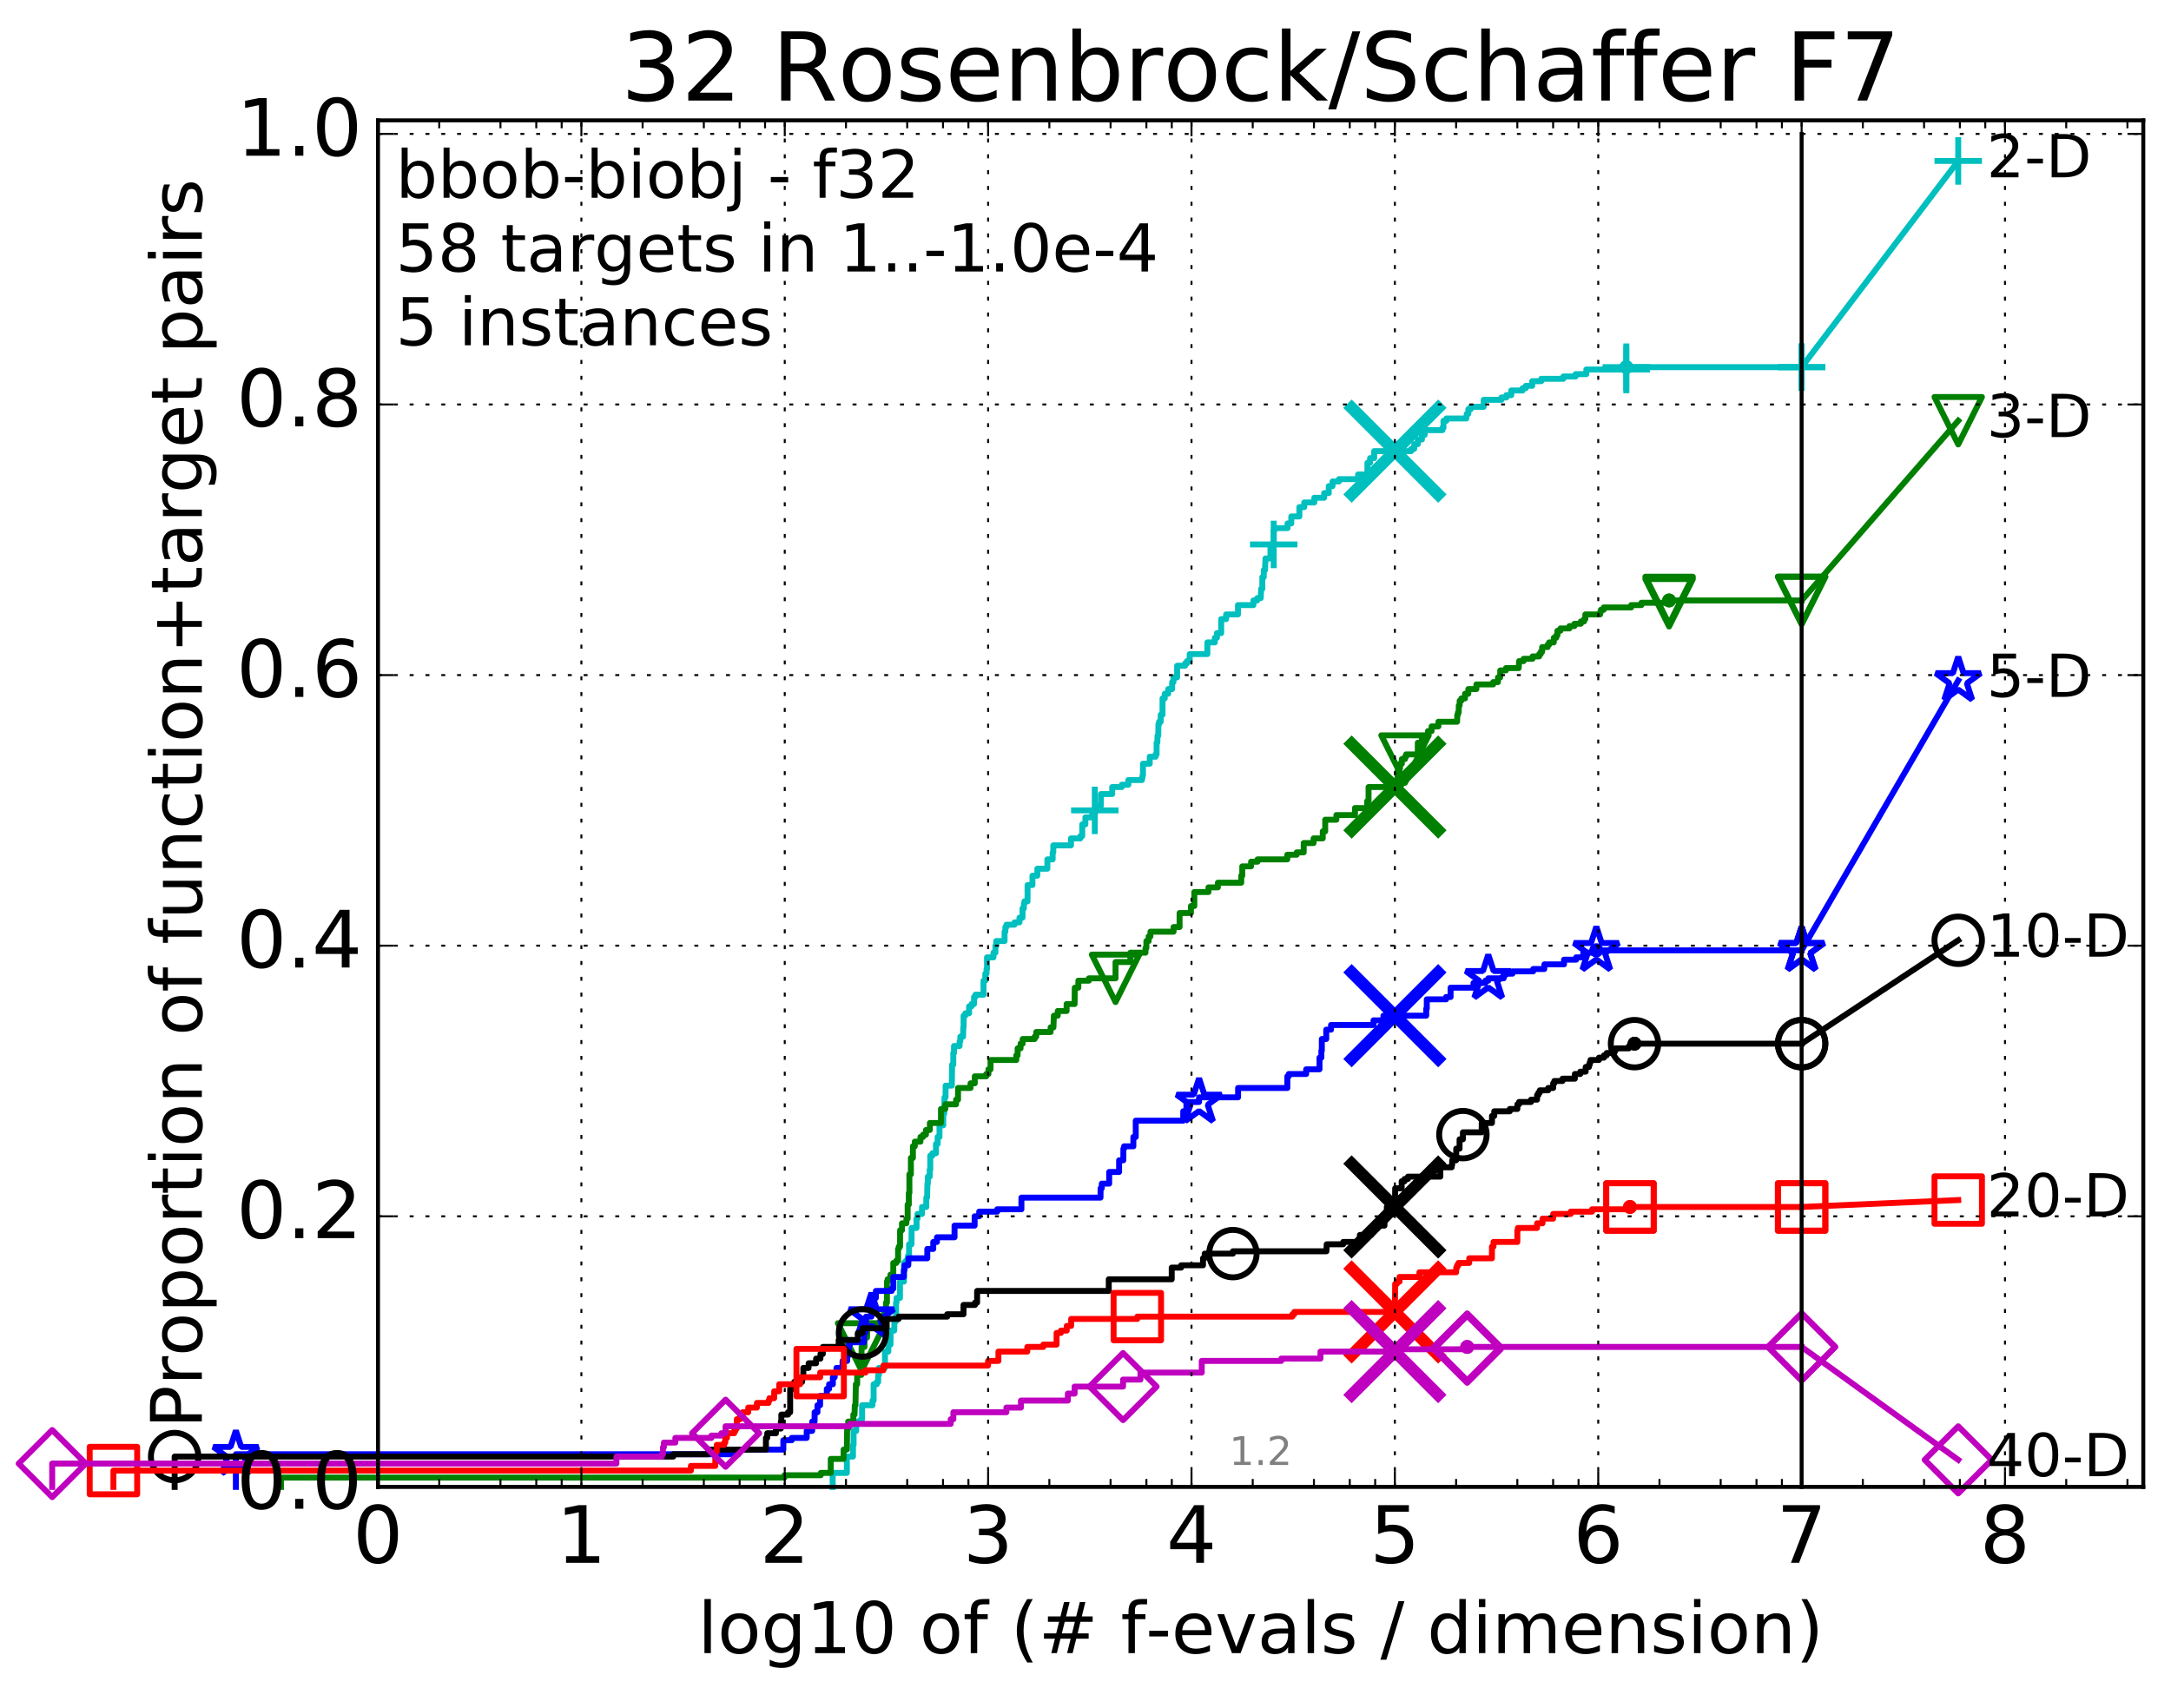 <?xml version="1.0" encoding="utf-8" standalone="no"?>
<!DOCTYPE svg PUBLIC "-//W3C//DTD SVG 1.1//EN"
  "http://www.w3.org/Graphics/SVG/1.1/DTD/svg11.dtd">
<!-- Created with matplotlib (http://matplotlib.org/) -->
<svg height="432pt" version="1.1" viewBox="0 0 549 432" width="549pt" xmlns="http://www.w3.org/2000/svg" xmlns:xlink="http://www.w3.org/1999/xlink">
 <defs>
  <style type="text/css">
*{stroke-linecap:butt;stroke-linejoin:round;stroke-miterlimit:100000;}
  </style>
 </defs>
 <g id="figure_1">
  <g id="patch_1">
   <path d="M 0 432.436 
L 549.192 432.436 
L 549.192 0 
L 0 0 
z
" style="fill:#ffffff;"/>
  </g>
  <g id="axes_1">
   <g id="patch_2">
    <path d="M 95.592 376.036 
L 541.992 376.036 
L 541.992 30.436 
L 95.592 30.436 
z
" style="fill:#ffffff;"/>
   </g>
   <g id="line2d_1">
    <defs>
     <path d="M 0 1.5 
C 0.398 1.5 0.779 1.342 1.061 1.061 
C 1.342 0.779 1.5 0.398 1.5 0 
C 1.5 -0.398 1.342 -0.779 1.061 -1.061 
C 0.779 -1.342 0.398 -1.5 0 -1.5 
C -0.398 -1.5 -0.779 -1.342 -1.061 -1.061 
C -1.342 -0.779 -1.5 -0.398 -1.5 0 
C -1.5 0.398 -1.342 0.779 -1.061 1.061 
C -0.779 1.342 -0.398 1.5 0 1.5 
z
" id="ma4e08d5f06" style="stroke:#00bfbf;stroke-width:0.5;"/>
    </defs>
    <g>
     <use style="fill:#00bfbf;stroke:#00bfbf;stroke-width:0.5;" x="411.261" xlink:href="#ma4e08d5f06" y="92.854"/>
     <use style="fill:#00bfbf;stroke:#00bfbf;stroke-width:0.5;" x="411.261" xlink:href="#ma4e08d5f06" y="92.854"/>
    </g>
   </g>
   <g id="line2d_2">
    <path d="M 210.562 376.036 
L 210.562 372.496 
L 214.153 372.496 
L 214.153 368.367 
L 215.701 368.367 
L 215.701 365.417 
L 215.855 365.417 
L 215.855 361.877 
L 216.511 361.877 
L 216.511 359.517 
L 217.722 359.517 
L 217.722 358.927 
L 218.003 358.927 
L 218.003 355.388 
L 220.633 355.388 
L 220.633 354.208 
L 220.921 354.208 
L 220.921 350.078 
L 221.723 350.078 
L 221.723 349.488 
L 222.075 349.488 
L 222.075 347.718 
L 222.268 347.718 
L 222.268 345.948 
L 223.791 345.948 
L 223.791 341.818 
L 224.636 341.818 
L 224.636 340.049 
L 225.183 340.049 
L 225.217 336.509 
L 226.14 336.509 
L 226.173 334.149 
L 226.588 334.149 
L 226.588 329.429 
L 226.715 329.429 
L 226.715 328.249 
L 227.58 328.249 
L 227.58 324.12 
L 228.587 324.12 
L 228.587 319.4 
L 229.103 319.4 
L 229.103 318.81 
L 229.579 318.81 
L 229.579 317.63 
L 229.882 317.63 
L 229.882 314.68 
L 230.502 314.68 
L 230.528 310.55 
L 231.768 310.55 
L 231.768 308.191 
L 232.018 308.191 
L 232.018 307.011 
L 233.156 307.011 
L 233.156 305.241 
L 234.239 305.241 
L 234.239 302.881 
L 234.44 302.881 
L 234.529 299.341 
L 234.64 299.341 
L 234.64 297.571 
L 235.099 297.571 
L 235.099 295.801 
L 235.25 295.801 
L 235.25 292.262 
L 235.781 292.262 
L 235.781 291.672 
L 236.686 291.672 
L 236.686 289.312 
L 237.106 289.312 
L 237.106 287.542 
L 237.576 287.542 
L 237.576 284.592 
L 238.524 284.592 
L 238.524 281.642 
L 238.764 281.642 
L 238.855 277.513 
L 239.11 277.513 
L 239.128 274.563 
L 240.698 274.563 
L 240.765 269.253 
L 241.066 269.253 
L 241.066 266.303 
L 241.247 266.303 
L 241.247 264.533 
L 242.664 264.533 
L 242.664 263.353 
L 242.848 263.353 
L 242.848 262.173 
L 243.541 262.173 
L 243.6 259.814 
L 243.674 259.814 
L 243.674 256.864 
L 244.098 256.864 
L 244.098 256.274 
L 245.06 256.274 
L 245.06 254.504 
L 245.689 254.504 
L 245.689 253.914 
L 246.313 253.914 
L 246.313 252.144 
L 246.677 252.144 
L 246.677 251.554 
L 248.708 251.554 
L 248.708 248.014 
L 249.162 248.014 
L 249.162 246.245 
L 249.472 246.245 
L 249.472 245.065 
L 249.596 245.065 
L 249.596 242.115 
L 251.231 242.115 
L 251.231 240.935 
L 251.72 240.935 
L 251.72 239.165 
L 251.925 239.165 
L 251.925 237.985 
L 254.033 237.985 
L 254.033 235.625 
L 254.236 235.625 
L 254.236 234.445 
L 254.51 234.445 
L 254.51 233.855 
L 256.555 233.855 
L 256.555 233.265 
L 257.804 233.265 
L 257.804 232.085 
L 258.573 232.085 
L 258.573 229.726 
L 258.919 229.726 
L 258.919 228.546 
L 259.052 228.546 
L 259.052 227.956 
L 259.845 227.956 
L 259.845 223.826 
L 261.083 223.826 
L 261.083 221.466 
L 262.319 221.466 
L 262.319 219.696 
L 264.856 219.696 
L 264.856 217.336 
L 266.192 217.336 
L 266.192 215.566 
L 266.358 215.566 
L 266.358 213.797 
L 270.833 213.797 
L 270.833 212.027 
L 273.207 212.027 
L 273.207 211.437 
L 273.673 211.437 
L 273.673 208.487 
L 274.467 208.487 
L 274.467 206.717 
L 276.11 206.717 
L 276.11 206.127 
L 276.85 206.127 
L 276.85 204.947 
L 277.533 204.947 
L 277.533 203.767 
L 278.391 203.767 
L 278.391 200.817 
L 281.253 200.817 
L 281.253 199.048 
L 283.676 199.048 
L 283.676 198.458 
L 285.334 198.458 
L 285.334 197.278 
L 288.767 197.278 
L 288.767 196.688 
L 288.913 196.688 
L 288.913 196.098 
L 289.029 196.098 
L 289.029 193.148 
L 290.744 193.148 
L 290.744 191.378 
L 292.214 191.378 
L 292.214 190.788 
L 292.481 190.788 
L 292.481 187.838 
L 292.664 187.838 
L 292.709 186.068 
L 292.9 186.068 
L 292.944 183.119 
L 293.105 183.119 
L 293.105 182.529 
L 293.524 182.529 
L 293.524 180.759 
L 293.98 180.759 
L 293.98 176.629 
L 294.537 176.629 
L 294.537 175.449 
L 295.407 175.449 
L 295.407 174.269 
L 296.407 174.269 
L 296.407 172.499 
L 296.745 172.499 
L 296.745 171.319 
L 297.671 171.319 
L 297.671 168.369 
L 299.683 168.369 
L 299.683 167.78 
L 300.158 167.78 
L 300.158 167.19 
L 300.847 167.19 
L 300.847 165.42 
L 305.315 165.42 
L 305.315 162.47 
L 307.203 162.47 
L 307.203 161.29 
L 307.743 161.29 
L 307.743 160.11 
L 308.815 160.11 
L 308.815 156.57 
L 310.068 156.57 
L 310.068 155.39 
L 313.055 155.39 
L 313.055 153.03 
L 316.965 153.03 
L 316.965 151.851 
L 317.932 151.851 
L 317.932 151.261 
L 318.81 151.261 
L 318.917 148.901 
L 319.217 148.901 
L 319.217 145.951 
L 319.584 145.951 
L 319.584 144.181 
L 319.901 144.181 
L 320.011 141.231 
L 321.272 141.231 
L 321.272 137.691 
L 322.092 137.691 
L 322.092 134.152 
L 322.27 134.152 
L 322.27 133.562 
L 325.587 133.562 
L 325.587 132.382 
L 326.541 132.382 
L 326.541 130.612 
L 328.584 130.612 
L 328.584 128.252 
L 329.817 128.252 
L 329.817 127.072 
L 332.366 127.072 
L 332.366 125.892 
L 334.844 125.892 
L 334.844 124.712 
L 336.014 124.712 
L 336.014 122.942 
L 336.97 122.942 
L 336.97 121.762 
L 338.597 121.762 
L 338.597 121.172 
L 343.431 121.172 
L 343.431 119.993 
L 345.794 119.993 
L 345.794 117.043 
L 346.459 117.043 
L 346.459 115.863 
L 347.505 115.863 
L 347.505 114.093 
L 356.847 114.093 
L 356.847 113.503 
L 357.63 113.503 
L 357.63 112.323 
L 358.546 112.323 
L 358.546 111.143 
L 359.586 111.143 
L 359.586 109.963 
L 360.287 109.963 
L 360.287 108.783 
L 364.769 108.783 
L 364.769 108.193 
L 365.022 108.193 
L 365.022 106.423 
L 365.762 106.423 
L 365.762 105.833 
L 370.804 105.833 
L 370.914 104.654 
L 371.316 104.654 
L 371.316 103.474 
L 371.909 103.474 
L 371.909 102.884 
L 375.199 102.884 
L 375.199 101.114 
L 379.676 101.114 
L 379.676 100.524 
L 380.923 100.524 
L 380.923 99.934 
L 382.165 99.934 
L 382.165 98.754 
L 385.035 98.754 
L 385.035 98.164 
L 385.847 98.164 
L 385.847 97.574 
L 387.467 97.574 
L 387.467 96.394 
L 389.76 96.394 
L 389.76 95.804 
L 395.34 95.804 
L 395.34 95.214 
L 398.433 95.214 
L 398.433 94.624 
L 401.149 94.624 
L 401.149 93.444 
L 411.261 93.444 
L 411.261 92.854 
L 455.592 92.854 
L 455.592 92.854 
" style="fill:none;stroke:#00bfbf;stroke-linecap:square;stroke-width:1.5;"/>
   </g>
   <g id="line2d_3">
    <defs>
     <path d="M -6 0 
L 6 0 
M 0 6 
L 0 -6 
" id="mf7eb5182d4" style="stroke:#00bfbf;stroke-width:1.5;"/>
    </defs>
    <g>
     <use style="fill:none;stroke:#00bfbf;stroke-width:1.5;" x="276.85" xlink:href="#mf7eb5182d4" y="204.947"/>
     <use style="fill:none;stroke:#00bfbf;stroke-width:1.5;" x="322.092" xlink:href="#mf7eb5182d4" y="137.691"/>
     <use style="fill:none;stroke:#00bfbf;stroke-width:1.5;" x="411.261" xlink:href="#mf7eb5182d4" y="93.444"/>
     <use style="fill:none;stroke:#00bfbf;stroke-width:1.5;" x="411.261" xlink:href="#mf7eb5182d4" y="92.854"/>
     <use style="fill:none;stroke:#00bfbf;stroke-width:1.5;" x="455.592" xlink:href="#mf7eb5182d4" y="92.854"/>
    </g>
   </g>
   <g id="line2d_4"/>
   <g id="line2d_5">
    <path clip-path="url(#p0088d4987c)" d="M 352.748 114.093 
" style="fill:none;stroke:#00bfbf;stroke-linecap:square;"/>
    <defs>
     <path d="M -12 12 
L 12 -12 
M -12 -12 
L 12 12 
" id="m84174d58df" style="stroke:#00bfbf;stroke-width:3.0;"/>
    </defs>
    <g clip-path="url(#p0088d4987c)">
     <use style="fill:#00bfbf;stroke:#00bfbf;stroke-width:3.0;" x="352.748" xlink:href="#m84174d58df" y="114.093"/>
    </g>
   </g>
   <g id="line2d_6">
    <defs>
     <path d="M 0 1.5 
C 0.398 1.5 0.779 1.342 1.061 1.061 
C 1.342 0.779 1.5 0.398 1.5 0 
C 1.5 -0.398 1.342 -0.779 1.061 -1.061 
C 0.779 -1.342 0.398 -1.5 0 -1.5 
C -0.398 -1.5 -0.779 -1.342 -1.061 -1.061 
C -1.342 -0.779 -1.5 -0.398 -1.5 0 
C -1.5 0.398 -1.342 0.779 -1.061 1.061 
C -0.779 1.342 -0.398 1.5 0 1.5 
z
" id="mb078b08568" style="stroke:#008000;stroke-width:0.5;"/>
    </defs>
    <g>
     <use style="fill:#008000;stroke:#008000;stroke-width:0.5;" x="422.081" xlink:href="#mb078b08568" y="151.851"/>
     <use style="fill:#008000;stroke:#008000;stroke-width:0.5;" x="422.081" xlink:href="#mb078b08568" y="151.851"/>
    </g>
   </g>
   <g id="line2d_7">
    <path d="M 71.054 376.036 
L 71.054 373.676 
L 198.374 373.676 
L 198.374 373.086 
L 207.554 373.086 
L 207.554 372.496 
L 210.08 372.496 
L 210.08 368.957 
L 213.327 368.957 
L 213.327 366.597 
L 214.153 366.597 
L 214.226 361.287 
L 214.482 361.287 
L 214.482 359.517 
L 215.787 359.517 
L 215.787 357.747 
L 216.093 357.747 
L 216.16 355.388 
L 216.328 355.388 
L 216.428 350.078 
L 216.759 350.078 
L 216.759 347.718 
L 217.816 347.718 
L 217.878 340.639 
L 218.614 340.639 
L 218.614 338.279 
L 219.239 338.279 
L 219.327 335.919 
L 219.819 335.919 
L 219.819 334.739 
L 222.986 334.739 
L 222.986 332.969 
L 223.453 332.969 
L 223.453 332.379 
L 223.839 332.379 
L 223.839 331.199 
L 224.053 331.199 
L 224.053 329.429 
L 224.288 329.429 
L 224.288 324.12 
L 224.451 324.12 
L 224.451 323.53 
L 225.183 323.53 
L 225.183 322.35 
L 225.891 322.35 
L 225.891 319.4 
L 226.662 319.4 
L 226.662 318.81 
L 227.1 318.81 
L 227.1 315.86 
L 227.285 315.86 
L 227.285 315.27 
L 227.61 315.27 
L 227.61 311.14 
L 228.089 311.14 
L 228.089 309.37 
L 229.206 309.37 
L 229.206 308.191 
L 229.523 308.191 
L 229.523 304.651 
L 229.818 304.651 
L 229.818 301.701 
L 229.963 301.701 
L 229.963 296.981 
L 230.342 296.981 
L 230.342 292.852 
L 230.853 292.852 
L 230.853 289.902 
L 231.337 289.902 
L 231.337 288.722 
L 232.759 288.722 
L 232.759 287.542 
L 233.422 287.542 
L 233.422 286.952 
L 234.156 286.952 
L 234.156 285.772 
L 235.143 285.772 
L 235.143 284.002 
L 237.953 284.002 
L 237.953 280.462 
L 239.044 280.462 
L 239.044 279.282 
L 241.772 279.282 
L 241.772 278.102 
L 242.27 278.102 
L 242.27 275.153 
L 245.427 275.153 
L 245.427 273.973 
L 246.5 273.973 
L 246.5 272.203 
L 249.403 272.203 
L 249.403 271.613 
L 249.952 271.613 
L 249.952 270.433 
L 250.487 270.433 
L 250.487 268.073 
L 257.006 268.073 
L 257.006 266.893 
L 257.334 266.893 
L 257.334 265.123 
L 258.079 265.123 
L 258.079 263.943 
L 258.609 263.943 
L 258.609 262.763 
L 261.641 262.763 
L 261.641 262.173 
L 262.038 262.173 
L 262.038 260.994 
L 265.68 260.994 
L 265.68 259.814 
L 266.392 259.814 
L 266.502 256.864 
L 267.481 256.864 
L 267.481 255.684 
L 269.724 255.684 
L 269.724 253.914 
L 271.745 253.914 
L 271.787 249.784 
L 272.693 249.784 
L 272.693 248.014 
L 275.358 248.014 
L 275.358 247.424 
L 282.096 247.424 
L 282.096 243.295 
L 285.853 243.295 
L 285.853 240.935 
L 289.675 240.935 
L 289.675 239.755 
L 289.897 239.755 
L 289.897 237.985 
L 290.477 237.985 
L 290.477 236.805 
L 290.925 236.805 
L 290.925 235.625 
L 296.775 235.625 
L 296.775 234.445 
L 298.29 234.445 
L 298.29 230.905 
L 301.168 230.905 
L 301.168 229.136 
L 302.017 229.136 
L 302.017 225.596 
L 305.605 225.596 
L 305.605 224.416 
L 307.975 224.416 
L 307.975 223.236 
L 313.887 223.236 
L 313.887 221.466 
L 314.144 221.466 
L 314.144 219.106 
L 316.37 219.106 
L 316.37 217.926 
L 318.009 217.926 
L 318.009 217.336 
L 325.529 217.336 
L 325.529 216.156 
L 327.904 216.156 
L 327.904 215.566 
L 329.677 215.566 
L 329.677 213.207 
L 332.177 213.207 
L 332.177 212.027 
L 334.498 212.027 
L 334.498 210.257 
L 335.114 210.257 
L 335.114 207.307 
L 337.942 207.307 
L 337.942 206.127 
L 342.648 206.127 
L 342.648 204.357 
L 345.739 204.357 
L 345.739 202.587 
L 346.08 202.587 
L 346.08 199.048 
L 352.961 199.048 
L 353.064 197.278 
L 353.431 197.278 
L 353.432 194.918 
L 353.669 194.918 
L 353.669 194.328 
L 354.032 194.328 
L 354.032 193.148 
L 354.496 193.148 
L 354.496 191.968 
L 355.298 191.968 
L 355.298 191.378 
L 355.567 191.378 
L 355.567 190.788 
L 358.529 190.788 
L 358.529 187.838 
L 359.546 187.838 
L 359.546 186.068 
L 361.106 186.068 
L 361.106 184.888 
L 362.029 184.888 
L 362.029 183.708 
L 363.743 183.708 
L 363.743 182.529 
L 368.47 182.529 
L 368.521 180.759 
L 368.693 180.759 
L 368.693 180.169 
L 368.879 180.169 
L 368.902 178.399 
L 369.118 178.399 
L 369.119 177.219 
L 369.539 177.219 
L 369.539 176.629 
L 370.467 176.629 
L 370.467 175.449 
L 371.305 175.449 
L 371.305 174.269 
L 373.347 174.269 
L 373.347 173.089 
L 377.594 173.089 
L 377.594 172.499 
L 378.801 172.499 
L 378.801 171.319 
L 379.381 171.319 
L 379.381 169.549 
L 380.823 169.549 
L 380.823 168.959 
L 384.048 168.959 
L 384.158 167.19 
L 385.3 167.19 
L 385.3 166.6 
L 387.553 166.6 
L 387.553 166.01 
L 389.226 166.01 
L 389.226 165.42 
L 389.615 165.42 
L 389.615 164.83 
L 389.974 164.83 
L 389.974 163.65 
L 391.366 163.65 
L 391.366 163.06 
L 391.738 163.06 
L 391.738 162.47 
L 392.92 162.47 
L 392.92 161.29 
L 393.535 161.29 
L 393.535 160.7 
L 393.837 160.7 
L 393.837 159.52 
L 394.604 159.52 
L 394.604 158.93 
L 396.87 158.93 
L 396.87 158.34 
L 398.149 158.34 
L 398.149 157.75 
L 399.77 157.75 
L 399.77 157.16 
L 400.583 157.16 
L 400.583 156.57 
L 400.898 156.57 
L 400.898 155.39 
L 404.639 155.39 
L 404.639 154.8 
L 404.823 154.8 
L 404.823 154.21 
L 405.55 154.21 
L 405.55 153.62 
L 412.495 153.62 
L 412.495 153.03 
L 415.079 153.03 
L 415.079 152.44 
L 422.081 152.44 
L 422.081 151.851 
L 455.592 151.851 
L 455.592 151.851 
" style="fill:none;stroke:#008000;stroke-linecap:square;stroke-width:1.5;"/>
   </g>
   <g id="line2d_8">
    <defs>
     <path d="M -0 6 
L 6 -6 
L -6 -6 
z
" id="md3732f84fc" style="stroke:#008000;stroke-linejoin:miter;stroke-width:1.5;"/>
    </defs>
    <g>
     <use style="fill:none;stroke:#008000;stroke-linejoin:miter;stroke-width:1.5;" x="217.878" xlink:href="#md3732f84fc" y="340.639"/>
     <use style="fill:none;stroke:#008000;stroke-linejoin:miter;stroke-width:1.5;" x="282.096" xlink:href="#md3732f84fc" y="247.424"/>
     <use style="fill:none;stroke:#008000;stroke-linejoin:miter;stroke-width:1.5;" x="355.298" xlink:href="#md3732f84fc" y="191.968"/>
     <use style="fill:none;stroke:#008000;stroke-linejoin:miter;stroke-width:1.5;" x="422.081" xlink:href="#md3732f84fc" y="152.44"/>
     <use style="fill:none;stroke:#008000;stroke-linejoin:miter;stroke-width:1.5;" x="422.081" xlink:href="#md3732f84fc" y="151.851"/>
     <use style="fill:none;stroke:#008000;stroke-linejoin:miter;stroke-width:1.5;" x="455.592" xlink:href="#md3732f84fc" y="151.851"/>
    </g>
   </g>
   <g id="line2d_9"/>
   <g id="line2d_10">
    <path clip-path="url(#p0088d4987c)" d="M 352.744 199.048 
" style="fill:none;stroke:#008000;stroke-linecap:square;"/>
    <defs>
     <path d="M -12 12 
L 12 -12 
M -12 -12 
L 12 12 
" id="m5e0066d79e" style="stroke:#008000;stroke-width:3.0;"/>
    </defs>
    <g clip-path="url(#p0088d4987c)">
     <use style="fill:#008000;stroke:#008000;stroke-width:3.0;" x="352.744" xlink:href="#m5e0066d79e" y="199.048"/>
    </g>
   </g>
   <g id="line2d_11">
    <defs>
     <path d="M 0 1.5 
C 0.398 1.5 0.779 1.342 1.061 1.061 
C 1.342 0.779 1.5 0.398 1.5 0 
C 1.5 -0.398 1.342 -0.779 1.061 -1.061 
C 0.779 -1.342 0.398 -1.5 0 -1.5 
C -0.398 -1.5 -0.779 -1.342 -1.061 -1.061 
C -1.342 -0.779 -1.5 -0.398 -1.5 0 
C -1.5 0.398 -1.342 0.779 -1.061 1.061 
C -0.779 1.342 -0.398 1.5 0 1.5 
z
" id="mf8f0ca2ac2" style="stroke:#0000ff;stroke-width:0.5;"/>
    </defs>
    <g>
     <use style="fill:#0000ff;stroke:#0000ff;stroke-width:0.5;" x="403.684" xlink:href="#mf8f0ca2ac2" y="240.345"/>
     <use style="fill:#0000ff;stroke:#0000ff;stroke-width:0.5;" x="403.684" xlink:href="#mf8f0ca2ac2" y="240.345"/>
    </g>
   </g>
   <g id="line2d_12">
    <path d="M 59.645 376.036 
L 59.645 367.777 
L 186.74 367.777 
L 186.74 366.597 
L 198.089 366.597 
L 198.089 364.237 
L 200.209 364.237 
L 200.209 363.647 
L 203.997 363.647 
L 203.997 361.877 
L 205.382 361.877 
L 205.382 359.517 
L 205.996 359.517 
L 205.996 357.157 
L 206.717 357.157 
L 206.717 355.388 
L 207.385 355.388 
L 207.385 353.028 
L 209.086 353.028 
L 209.086 351.258 
L 209.661 351.258 
L 209.661 350.078 
L 210.614 350.078 
L 210.614 348.308 
L 211.075 348.308 
L 211.075 347.128 
L 211.527 347.128 
L 211.527 345.948 
L 213.065 345.948 
L 213.065 344.178 
L 214.241 344.178 
L 214.241 342.998 
L 214.416 342.998 
L 214.416 342.408 
L 214.656 342.408 
L 214.677 340.049 
L 214.935 340.049 
L 214.935 339.459 
L 218.463 339.459 
L 218.463 337.099 
L 218.825 337.099 
L 218.825 335.919 
L 219.021 335.919 
L 219.021 332.969 
L 220.367 332.969 
L 220.367 329.429 
L 220.978 329.429 
L 220.978 328.249 
L 221.493 328.249 
L 221.493 326.479 
L 225.478 326.479 
L 225.478 325.889 
L 225.9 325.889 
L 225.9 322.94 
L 228.57 322.94 
L 228.57 321.17 
L 228.743 321.17 
L 228.743 319.99 
L 229.678 319.99 
L 229.755 318.22 
L 234.494 318.22 
L 234.494 315.86 
L 235.999 315.86 
L 235.999 314.09 
L 236.935 314.09 
L 236.935 312.91 
L 241.381 312.91 
L 241.381 309.96 
L 246.462 309.96 
L 246.462 307.601 
L 247.618 307.601 
L 247.618 306.421 
L 252.176 306.421 
L 252.176 305.831 
L 258.293 305.831 
L 258.293 302.881 
L 278.292 302.881 
L 278.317 300.521 
L 278.617 300.521 
L 278.617 299.341 
L 280.488 299.341 
L 280.488 296.391 
L 282.998 296.391 
L 282.998 293.442 
L 284.062 293.442 
L 284.083 290.492 
L 284.26 290.492 
L 284.26 289.902 
L 286.604 289.902 
L 286.604 287.542 
L 287.207 287.542 
L 287.207 283.412 
L 299.214 283.412 
L 299.214 281.052 
L 300.016 281.052 
L 300.016 278.692 
L 303.218 278.692 
L 303.218 277.513 
L 313.085 277.513 
L 313.085 275.153 
L 325.543 275.153 
L 325.543 272.203 
L 325.91 272.203 
L 325.91 271.613 
L 330.301 271.613 
L 330.301 270.433 
L 333.675 270.433 
L 333.675 267.483 
L 334.147 267.483 
L 334.147 265.713 
L 334.263 265.713 
L 334.263 262.763 
L 335.38 262.763 
L 335.38 260.404 
L 336.588 260.404 
L 336.588 259.224 
L 347.334 259.224 
L 347.334 258.044 
L 349.844 258.044 
L 349.844 256.864 
L 360.665 256.864 
L 360.665 255.094 
L 360.807 255.094 
L 360.807 252.734 
L 365.682 252.734 
L 365.682 252.144 
L 366.821 252.144 
L 366.821 249.784 
L 372.534 249.784 
L 372.617 248.604 
L 375.618 248.604 
L 375.618 248.014 
L 376.354 248.014 
L 376.354 247.424 
L 380.243 247.424 
L 380.243 246.245 
L 382.47 246.245 
L 382.47 245.655 
L 387.706 245.655 
L 387.706 245.065 
L 390.513 245.065 
L 390.551 243.885 
L 395.506 243.885 
L 395.506 242.705 
L 398.577 242.705 
L 398.577 242.115 
L 400.344 242.115 
L 400.368 240.935 
L 403.684 240.935 
L 403.684 240.345 
L 455.592 240.345 
L 455.592 240.345 
" style="fill:none;stroke:#0000ff;stroke-linecap:square;stroke-width:1.5;"/>
   </g>
   <g id="line2d_13">
    <defs>
     <path d="M 0 -6 
L -1.347 -1.854 
L -5.706 -1.854 
L -2.18 0.708 
L -3.527 4.854 
L -0 2.292 
L 3.527 4.854 
L 2.18 0.708 
L 5.706 -1.854 
L 1.347 -1.854 
z
" id="ma9c0ad8ec4" style="stroke:#0000ff;stroke-linejoin:bevel;stroke-width:1.5;"/>
    </defs>
    <g>
     <use style="fill:none;stroke:#0000ff;stroke-linejoin:bevel;stroke-width:1.5;" x="59.645" xlink:href="#ma9c0ad8ec4" y="367.777"/>
     <use style="fill:none;stroke:#0000ff;stroke-linejoin:bevel;stroke-width:1.5;" x="220.367" xlink:href="#ma9c0ad8ec4" y="332.969"/>
     <use style="fill:none;stroke:#0000ff;stroke-linejoin:bevel;stroke-width:1.5;" x="303.218" xlink:href="#ma9c0ad8ec4" y="278.692"/>
     <use style="fill:none;stroke:#0000ff;stroke-linejoin:bevel;stroke-width:1.5;" x="376.354" xlink:href="#ma9c0ad8ec4" y="247.424"/>
     <use style="fill:none;stroke:#0000ff;stroke-linejoin:bevel;stroke-width:1.5;" x="403.684" xlink:href="#ma9c0ad8ec4" y="240.345"/>
     <use style="fill:none;stroke:#0000ff;stroke-linejoin:bevel;stroke-width:1.5;" x="455.592" xlink:href="#ma9c0ad8ec4" y="240.345"/>
    </g>
   </g>
   <g id="line2d_14"/>
   <g id="line2d_15">
    <path clip-path="url(#p0088d4987c)" d="M 352.741 256.864 
" style="fill:none;stroke:#0000ff;stroke-linecap:square;"/>
    <defs>
     <path d="M -12 12 
L 12 -12 
M -12 -12 
L 12 12 
" id="mef37416454" style="stroke:#0000ff;stroke-width:3.0;"/>
    </defs>
    <g clip-path="url(#p0088d4987c)">
     <use style="fill:#0000ff;stroke:#0000ff;stroke-width:3.0;" x="352.741" xlink:href="#mef37416454" y="256.864"/>
    </g>
   </g>
   <g id="line2d_16">
    <defs>
     <path d="M 0 1.5 
C 0.398 1.5 0.779 1.342 1.061 1.061 
C 1.342 0.779 1.5 0.398 1.5 0 
C 1.5 -0.398 1.342 -0.779 1.061 -1.061 
C 0.779 -1.342 0.398 -1.5 0 -1.5 
C -0.398 -1.5 -0.779 -1.342 -1.061 -1.061 
C -1.342 -0.779 -1.5 -0.398 -1.5 0 
C -1.5 0.398 -1.342 0.779 -1.061 1.061 
C -0.779 1.342 -0.398 1.5 0 1.5 
z
" id="m5ffffa2826" style="stroke:#000000;stroke-width:0.5;"/>
    </defs>
    <g>
     <use style="stroke:#000000;stroke-width:0.5;" x="413.34" xlink:href="#m5ffffa2826" y="263.943"/>
     <use style="stroke:#000000;stroke-width:0.5;" x="413.34" xlink:href="#m5ffffa2826" y="263.943"/>
    </g>
   </g>
   <g id="line2d_17">
    <path d="M 44.163 376.036 
L 44.163 368.367 
L 170.255 368.367 
L 170.255 367.777 
L 179.073 367.777 
L 179.073 366.597 
L 193.687 366.597 
L 193.687 363.647 
L 194.016 363.647 
L 194.016 362.467 
L 196.219 362.467 
L 196.219 361.287 
L 197.467 361.287 
L 197.467 359.517 
L 197.584 359.517 
L 197.584 357.747 
L 199.282 357.747 
L 199.282 357.157 
L 199.813 357.157 
L 199.813 351.258 
L 200.76 351.258 
L 200.84 349.488 
L 202.835 349.488 
L 202.927 348.308 
L 203.145 348.308 
L 203.145 345.948 
L 204.463 345.948 
L 204.497 344.768 
L 206.375 344.768 
L 206.375 343.588 
L 207.475 343.588 
L 207.475 342.408 
L 208.078 342.408 
L 208.078 340.639 
L 212.08 340.639 
L 212.08 338.869 
L 216.935 338.869 
L 216.935 337.099 
L 218.105 337.099 
L 218.105 335.919 
L 224.218 335.919 
L 224.218 333.559 
L 227.25 333.559 
L 227.25 332.969 
L 239.533 332.969 
L 239.533 332.379 
L 243.651 332.379 
L 243.651 330.019 
L 246.558 330.019 
L 246.558 329.429 
L 247.093 329.429 
L 247.093 326.479 
L 280.385 326.479 
L 280.385 323.53 
L 296.304 323.53 
L 296.304 320.58 
L 298.692 320.58 
L 298.692 319.99 
L 304.215 319.99 
L 304.215 318.22 
L 304.646 318.22 
L 304.646 317.04 
L 311.775 317.04 
L 311.775 316.45 
L 335.423 316.45 
L 335.493 314.68 
L 339.67 314.68 
L 339.67 314.09 
L 343.887 314.09 
L 343.887 312.32 
L 346.755 312.32 
L 346.755 311.14 
L 347.635 311.14 
L 347.635 309.96 
L 350.097 309.96 
L 350.097 308.191 
L 350.447 308.191 
L 350.447 307.011 
L 350.7 307.011 
L 350.7 305.241 
L 352.761 305.241 
L 352.808 300.521 
L 354.453 300.521 
L 354.455 298.751 
L 355.19 298.751 
L 355.19 298.161 
L 356.047 298.161 
L 356.047 297.571 
L 364.229 297.571 
L 364.23 295.211 
L 367.102 295.211 
L 367.102 294.621 
L 367.223 294.621 
L 367.223 293.442 
L 368.232 293.442 
L 368.254 290.492 
L 369.093 290.492 
L 369.094 288.132 
L 369.934 288.132 
L 369.935 286.362 
L 374.695 286.362 
L 374.696 284.002 
L 377.286 284.002 
L 377.298 282.232 
L 377.861 282.232 
L 377.861 281.052 
L 381.794 281.052 
L 381.794 280.462 
L 383.708 280.462 
L 383.717 279.282 
L 384.141 279.282 
L 384.141 278.692 
L 387.172 278.692 
L 387.172 278.102 
L 388.69 278.102 
L 388.697 276.923 
L 389.037 276.923 
L 389.037 276.333 
L 389.386 276.333 
L 389.386 275.743 
L 391.503 275.743 
L 391.503 275.153 
L 392.761 275.153 
L 392.761 273.973 
L 393.051 273.973 
L 393.051 273.383 
L 395.129 273.383 
L 395.129 272.793 
L 398.248 272.793 
L 398.249 271.613 
L 399.623 271.613 
L 399.623 271.023 
L 400.985 271.023 
L 400.985 269.843 
L 401.816 269.843 
L 401.816 269.253 
L 402.01 269.253 
L 402.01 268.663 
L 402.205 268.663 
L 402.205 268.073 
L 404.343 268.073 
L 404.343 267.483 
L 405.619 267.483 
L 405.619 266.893 
L 406.3 266.893 
L 406.3 266.303 
L 408.243 266.303 
L 408.243 265.713 
L 408.533 265.713 
L 408.533 265.123 
L 411.933 265.123 
L 411.933 264.533 
L 413.34 264.533 
L 413.34 263.943 
L 455.592 263.943 
L 455.592 263.943 
" style="fill:none;stroke:#000000;stroke-linecap:square;stroke-width:1.5;"/>
   </g>
   <g id="line2d_18">
    <defs>
     <path d="M 0 6 
C 1.591 6 3.117 5.368 4.243 4.243 
C 5.368 3.117 6 1.591 6 0 
C 6 -1.591 5.368 -3.117 4.243 -4.243 
C 3.117 -5.368 1.591 -6 0 -6 
C -1.591 -6 -3.117 -5.368 -4.243 -4.243 
C -5.368 -3.117 -6 -1.591 -6 0 
C -6 1.591 -5.368 3.117 -4.243 4.243 
C -3.117 5.368 -1.591 6 0 6 
z
" id="mdb50949125" style="stroke:#000000;stroke-width:1.5;"/>
    </defs>
    <g>
     <use style="fill:none;stroke:#000000;stroke-width:1.5;" x="44.163" xlink:href="#mdb50949125" y="368.367"/>
     <use style="fill:none;stroke:#000000;stroke-width:1.5;" x="218.105" xlink:href="#mdb50949125" y="337.099"/>
     <use style="fill:none;stroke:#000000;stroke-width:1.5;" x="311.775" xlink:href="#mdb50949125" y="317.04"/>
     <use style="fill:none;stroke:#000000;stroke-width:1.5;" x="369.935" xlink:href="#mdb50949125" y="286.952"/>
     <use style="fill:none;stroke:#000000;stroke-width:1.5;" x="413.34" xlink:href="#mdb50949125" y="263.943"/>
     <use style="fill:none;stroke:#000000;stroke-width:1.5;" x="455.592" xlink:href="#mdb50949125" y="263.943"/>
    </g>
   </g>
   <g id="line2d_19"/>
   <g id="line2d_20">
    <path clip-path="url(#p0088d4987c)" d="M 352.736 305.241 
" style="fill:none;stroke:#000000;stroke-linecap:square;"/>
    <defs>
     <path d="M -12 12 
L 12 -12 
M -12 -12 
L 12 12 
" id="m2f177d4ea5" style="stroke:#000000;stroke-width:3.0;"/>
    </defs>
    <g clip-path="url(#p0088d4987c)">
     <use style="stroke:#000000;stroke-width:3.0;" x="352.736" xlink:href="#m2f177d4ea5" y="305.241"/>
    </g>
   </g>
   <g id="line2d_21">
    <defs>
     <path d="M 0 1.5 
C 0.398 1.5 0.779 1.342 1.061 1.061 
C 1.342 0.779 1.5 0.398 1.5 0 
C 1.5 -0.398 1.342 -0.779 1.061 -1.061 
C 0.779 -1.342 0.398 -1.5 0 -1.5 
C -0.398 -1.5 -0.779 -1.342 -1.061 -1.061 
C -1.342 -0.779 -1.5 -0.398 -1.5 0 
C -1.5 0.398 -1.342 0.779 -1.061 1.061 
C -0.779 1.342 -0.398 1.5 0 1.5 
z
" id="mf1ead42d78" style="stroke:#ff0000;stroke-width:0.5;"/>
    </defs>
    <g>
     <use style="fill:#ff0000;stroke:#ff0000;stroke-width:0.5;" x="412.185" xlink:href="#mf1ead42d78" y="305.241"/>
     <use style="fill:#ff0000;stroke:#ff0000;stroke-width:0.5;" x="412.185" xlink:href="#mf1ead42d78" y="305.241"/>
    </g>
   </g>
   <g id="line2d_22">
    <path d="M 28.682 376.036 
L 28.682 371.907 
L 174.712 371.907 
L 174.712 370.727 
L 180.885 370.727 
L 180.885 367.187 
L 181.25 367.187 
L 181.25 365.417 
L 183.145 365.417 
L 183.145 364.827 
L 183.41 364.827 
L 183.41 363.647 
L 183.843 363.647 
L 183.843 362.467 
L 185.657 362.467 
L 185.657 361.877 
L 185.972 361.877 
L 185.972 361.287 
L 186.321 361.287 
L 186.321 358.927 
L 187.151 358.927 
L 187.151 357.747 
L 187.79 357.747 
L 187.79 357.157 
L 189.219 357.157 
L 189.219 355.978 
L 191.404 355.978 
L 191.404 354.798 
L 194.354 354.798 
L 194.354 354.208 
L 194.568 354.208 
L 194.568 353.618 
L 195.771 353.618 
L 195.771 351.848 
L 197.055 351.848 
L 197.055 350.078 
L 202.334 350.078 
L 202.334 348.308 
L 207.4 348.308 
L 207.4 347.128 
L 218.865 347.128 
L 218.865 346.538 
L 223.381 346.538 
L 223.381 345.358 
L 249.851 345.358 
L 249.851 344.178 
L 252.479 344.178 
L 252.479 341.818 
L 259.778 341.818 
L 259.778 340.639 
L 263.829 340.639 
L 263.829 340.049 
L 267.187 340.049 
L 267.187 337.099 
L 268.279 337.099 
L 268.279 336.509 
L 269.758 336.509 
L 269.758 335.329 
L 270.874 335.329 
L 270.874 333.559 
L 287.606 333.559 
L 287.606 332.969 
L 326.81 332.969 
L 326.81 332.379 
L 327.305 332.379 
L 327.305 331.789 
L 352.746 331.789 
L 352.804 324.71 
L 353.239 324.71 
L 353.239 324.12 
L 353.913 324.12 
L 353.913 322.94 
L 358.941 322.94 
L 358.941 321.76 
L 368.23 321.76 
L 368.251 320.58 
L 368.47 320.58 
L 368.47 319.99 
L 368.814 319.99 
L 368.814 319.4 
L 371.535 319.4 
L 371.535 318.22 
L 377.279 318.22 
L 377.282 315.27 
L 377.673 315.27 
L 377.673 314.09 
L 383.703 314.09 
L 383.707 311.14 
L 383.841 311.14 
L 383.841 310.55 
L 388.688 310.55 
L 388.696 309.37 
L 390.069 309.37 
L 390.069 308.191 
L 392.759 308.191 
L 392.766 307.011 
L 397.197 307.011 
L 397.197 306.421 
L 402.592 306.421 
L 402.592 305.831 
L 412.185 305.831 
L 412.185 305.241 
L 455.592 305.241 
L 455.592 305.241 
" style="fill:none;stroke:#ff0000;stroke-linecap:square;stroke-width:1.5;"/>
   </g>
   <g id="line2d_23">
    <defs>
     <path d="M -6 6 
L 6 6 
L 6 -6 
L -6 -6 
z
" id="m6776a737ad" style="stroke:#ff0000;stroke-linejoin:miter;stroke-width:1.5;"/>
    </defs>
    <g>
     <use style="fill:none;stroke:#ff0000;stroke-linejoin:miter;stroke-width:1.5;" x="28.682" xlink:href="#m6776a737ad" y="371.907"/>
     <use style="fill:none;stroke:#ff0000;stroke-linejoin:miter;stroke-width:1.5;" x="207.4" xlink:href="#m6776a737ad" y="347.128"/>
     <use style="fill:none;stroke:#ff0000;stroke-linejoin:miter;stroke-width:1.5;" x="287.606" xlink:href="#m6776a737ad" y="332.969"/>
     <use style="fill:none;stroke:#ff0000;stroke-linejoin:miter;stroke-width:1.5;" x="412.185" xlink:href="#m6776a737ad" y="305.241"/>
     <use style="fill:none;stroke:#ff0000;stroke-linejoin:miter;stroke-width:1.5;" x="412.185" xlink:href="#m6776a737ad" y="305.241"/>
     <use style="fill:none;stroke:#ff0000;stroke-linejoin:miter;stroke-width:1.5;" x="455.592" xlink:href="#m6776a737ad" y="305.241"/>
    </g>
   </g>
   <g id="line2d_24"/>
   <g id="line2d_25">
    <path clip-path="url(#p0088d4987c)" d="M 352.736 331.789 
" style="fill:none;stroke:#ff0000;stroke-linecap:square;"/>
    <defs>
     <path d="M -12 12 
L 12 -12 
M -12 -12 
L 12 12 
" id="m4b4c3170aa" style="stroke:#ff0000;stroke-width:3.0;"/>
    </defs>
    <g clip-path="url(#p0088d4987c)">
     <use style="fill:#ff0000;stroke:#ff0000;stroke-width:3.0;" x="352.736" xlink:href="#m4b4c3170aa" y="331.789"/>
    </g>
   </g>
   <g id="line2d_26">
    <defs>
     <path d="M 0 1.5 
C 0.398 1.5 0.779 1.342 1.061 1.061 
C 1.342 0.779 1.5 0.398 1.5 0 
C 1.5 -0.398 1.342 -0.779 1.061 -1.061 
C 0.779 -1.342 0.398 -1.5 0 -1.5 
C -0.398 -1.5 -0.779 -1.342 -1.061 -1.061 
C -1.342 -0.779 -1.5 -0.398 -1.5 0 
C -1.5 0.398 -1.342 0.779 -1.061 1.061 
C -0.779 1.342 -0.398 1.5 0 1.5 
z
" id="m2efbf2a406" style="stroke:#bf00bf;stroke-width:0.5;"/>
    </defs>
    <g>
     <use style="fill:#bf00bf;stroke:#bf00bf;stroke-width:0.5;" x="371.019" xlink:href="#m2efbf2a406" y="340.639"/>
     <use style="fill:#bf00bf;stroke:#bf00bf;stroke-width:0.5;" x="371.019" xlink:href="#m2efbf2a406" y="340.639"/>
    </g>
   </g>
   <g id="line2d_27">
    <path d="M 13.2 376.036 
L 13.2 370.137 
L 155.889 370.137 
L 155.889 368.367 
L 167.374 368.367 
L 167.374 367.777 
L 167.642 367.777 
L 167.642 366.007 
L 167.884 366.007 
L 167.884 364.827 
L 170.781 364.827 
L 170.781 363.647 
L 179.895 363.647 
L 179.895 363.057 
L 182.402 363.057 
L 182.402 362.467 
L 183.486 362.467 
L 183.486 360.697 
L 214.924 360.697 
L 214.924 360.107 
L 240.413 360.107 
L 240.413 358.927 
L 241.088 358.927 
L 241.088 357.157 
L 254.493 357.157 
L 254.493 355.978 
L 258.171 355.978 
L 258.171 354.208 
L 270.04 354.208 
L 270.04 352.438 
L 271.749 352.438 
L 271.749 350.668 
L 283.999 350.668 
L 283.999 348.898 
L 288.398 348.898 
L 288.398 347.128 
L 303.897 347.128 
L 303.897 344.178 
L 324 344.178 
L 324 343.588 
L 333.919 343.588 
L 333.919 341.818 
L 353.741 341.818 
L 353.741 341.228 
L 371.019 341.228 
L 371.019 340.639 
L 455.592 340.639 
" style="fill:none;stroke:#bf00bf;stroke-linecap:square;stroke-width:1.5;"/>
   </g>
   <g id="line2d_28">
    <defs>
     <path d="M -0 8.485 
L 8.485 0 
L 0 -8.485 
L -8.485 -0 
z
" id="m2bf0aab0e4" style="stroke:#bf00bf;stroke-linejoin:miter;stroke-width:1.5;"/>
    </defs>
    <g>
     <use style="fill:none;stroke:#bf00bf;stroke-linejoin:miter;stroke-width:1.5;" x="13.2" xlink:href="#m2bf0aab0e4" y="370.137"/>
     <use style="fill:none;stroke:#bf00bf;stroke-linejoin:miter;stroke-width:1.5;" x="183.486" xlink:href="#m2bf0aab0e4" y="362.467"/>
     <use style="fill:none;stroke:#bf00bf;stroke-linejoin:miter;stroke-width:1.5;" x="283.999" xlink:href="#m2bf0aab0e4" y="350.668"/>
     <use style="fill:none;stroke:#bf00bf;stroke-linejoin:miter;stroke-width:1.5;" x="371.019" xlink:href="#m2bf0aab0e4" y="341.228"/>
     <use style="fill:none;stroke:#bf00bf;stroke-linejoin:miter;stroke-width:1.5;" x="371.019" xlink:href="#m2bf0aab0e4" y="340.639"/>
     <use style="fill:none;stroke:#bf00bf;stroke-linejoin:miter;stroke-width:1.5;" x="455.592" xlink:href="#m2bf0aab0e4" y="340.639"/>
    </g>
   </g>
   <g id="line2d_29"/>
   <g id="line2d_30">
    <path clip-path="url(#p0088d4987c)" d="M 352.735 341.818 
" style="fill:none;stroke:#bf00bf;stroke-linecap:square;"/>
    <defs>
     <path d="M -12 12 
L 12 -12 
M -12 -12 
L 12 12 
" id="m62a4d683dc" style="stroke:#bf00bf;stroke-width:3.0;"/>
    </defs>
    <g clip-path="url(#p0088d4987c)">
     <use style="fill:#bf00bf;stroke:#bf00bf;stroke-width:3.0;" x="352.735" xlink:href="#m62a4d683dc" y="341.818"/>
    </g>
   </g>
   <g id="line2d_31">
    <path d="M 455.592 340.639 
L 495.192 369.193 
" style="fill:none;stroke:#bf00bf;stroke-linecap:square;stroke-width:1.5;"/>
    <g>
     <use style="fill:none;stroke:#bf00bf;stroke-linejoin:miter;stroke-width:1.5;" x="455.592" xlink:href="#m2bf0aab0e4" y="340.639"/>
     <use style="fill:none;stroke:#bf00bf;stroke-linejoin:miter;stroke-width:1.5;" x="495.192" xlink:href="#m2bf0aab0e4" y="369.193"/>
    </g>
   </g>
   <g id="line2d_32">
    <path d="M 455.592 305.241 
L 495.192 303.494 
" style="fill:none;stroke:#ff0000;stroke-linecap:square;stroke-width:1.5;"/>
    <g>
     <use style="fill:none;stroke:#ff0000;stroke-linejoin:miter;stroke-width:1.5;" x="455.592" xlink:href="#m6776a737ad" y="305.241"/>
     <use style="fill:none;stroke:#ff0000;stroke-linejoin:miter;stroke-width:1.5;" x="495.192" xlink:href="#m6776a737ad" y="303.494"/>
    </g>
   </g>
   <g id="line2d_33">
    <path d="M 455.592 263.943 
L 495.192 237.796 
" style="fill:none;stroke:#000000;stroke-linecap:square;stroke-width:1.5;"/>
    <g>
     <use style="fill:none;stroke:#000000;stroke-width:1.5;" x="455.592" xlink:href="#mdb50949125" y="263.943"/>
     <use style="fill:none;stroke:#000000;stroke-width:1.5;" x="495.192" xlink:href="#mdb50949125" y="237.796"/>
    </g>
   </g>
   <g id="line2d_34">
    <path d="M 455.592 240.345 
L 495.192 172.098 
" style="fill:none;stroke:#0000ff;stroke-linecap:square;stroke-width:1.5;"/>
    <g>
     <use style="fill:none;stroke:#0000ff;stroke-linejoin:bevel;stroke-width:1.5;" x="455.592" xlink:href="#ma9c0ad8ec4" y="240.345"/>
     <use style="fill:none;stroke:#0000ff;stroke-linejoin:bevel;stroke-width:1.5;" x="495.192" xlink:href="#ma9c0ad8ec4" y="172.098"/>
    </g>
   </g>
   <g id="line2d_35">
    <path d="M 455.592 151.851 
L 495.192 106.4 
" style="fill:none;stroke:#008000;stroke-linecap:square;stroke-width:1.5;"/>
    <g>
     <use style="fill:none;stroke:#008000;stroke-linejoin:miter;stroke-width:1.5;" x="455.592" xlink:href="#md3732f84fc" y="151.851"/>
     <use style="fill:none;stroke:#008000;stroke-linejoin:miter;stroke-width:1.5;" x="495.192" xlink:href="#md3732f84fc" y="106.4"/>
    </g>
   </g>
   <g id="line2d_36">
    <path d="M 455.592 92.854 
L 495.192 40.702 
" style="fill:none;stroke:#00bfbf;stroke-linecap:square;stroke-width:1.5;"/>
    <g>
     <use style="fill:none;stroke:#00bfbf;stroke-width:1.5;" x="455.592" xlink:href="#mf7eb5182d4" y="92.854"/>
     <use style="fill:none;stroke:#00bfbf;stroke-width:1.5;" x="495.192" xlink:href="#mf7eb5182d4" y="40.702"/>
    </g>
   </g>
   <g id="line2d_37">
    <path d="M 455.592 376.036 
L 455.592 33.858 
" style="fill:none;stroke:#000000;stroke-linecap:square;"/>
   </g>
   <g id="patch_3">
    <path d="M 95.592 30.436 
L 541.992 30.436 
" style="fill:none;stroke:#000000;stroke-linecap:square;stroke-linejoin:miter;"/>
   </g>
   <g id="patch_4">
    <path d="M 541.992 376.036 
L 541.992 30.436 
" style="fill:none;stroke:#000000;stroke-linecap:square;stroke-linejoin:miter;"/>
   </g>
   <g id="patch_5">
    <path d="M 95.592 376.036 
L 541.992 376.036 
" style="fill:none;stroke:#000000;stroke-linecap:square;stroke-linejoin:miter;"/>
   </g>
   <g id="patch_6">
    <path d="M 95.592 376.036 
L 95.592 30.436 
" style="fill:none;stroke:#000000;stroke-linecap:square;stroke-linejoin:miter;"/>
   </g>
   <g id="matplotlib.axis_1">
    <g id="xtick_1">
     <g id="line2d_38">
      <path clip-path="url(#p0088d4987c)" d="M 95.592 376.036 
L 95.592 30.436 
" style="fill:none;stroke:#000000;stroke-dasharray:1,3;stroke-dashoffset:0.0;stroke-width:0.5;"/>
     </g>
     <g id="line2d_39">
      <defs>
       <path d="M 0 0 
L 0 -4 
" id="mf46e64dbb9" style="stroke:#000000;stroke-width:0.5;"/>
      </defs>
      <g>
       <use style="stroke:#000000;stroke-width:0.5;" x="95.592" xlink:href="#mf46e64dbb9" y="376.036"/>
      </g>
     </g>
     <g id="line2d_40">
      <defs>
       <path d="M 0 0 
L 0 4 
" id="mddbfeb1637" style="stroke:#000000;stroke-width:0.5;"/>
      </defs>
      <g>
       <use style="stroke:#000000;stroke-width:0.5;" x="95.592" xlink:href="#mddbfeb1637" y="30.436"/>
      </g>
     </g>
     <g id="text_1">
      <!-- 0 -->
      <defs>
       <path d="M 31.781 66.406 
Q 24.172 66.406 20.328 58.906 
Q 16.5 51.422 16.5 36.375 
Q 16.5 21.391 20.328 13.891 
Q 24.172 6.391 31.781 6.391 
Q 39.453 6.391 43.281 13.891 
Q 47.125 21.391 47.125 36.375 
Q 47.125 51.422 43.281 58.906 
Q 39.453 66.406 31.781 66.406 
M 31.781 74.219 
Q 44.047 74.219 50.516 64.516 
Q 56.984 54.828 56.984 36.375 
Q 56.984 17.969 50.516 8.266 
Q 44.047 -1.422 31.781 -1.422 
Q 19.531 -1.422 13.062 8.266 
Q 6.594 17.969 6.594 36.375 
Q 6.594 54.828 13.062 64.516 
Q 19.531 74.219 31.781 74.219 
" id="BitstreamVeraSans-Roman-30"/>
      </defs>
      <g transform="translate(89.229 395.233)scale(0.2 -0.2)">
       <use xlink:href="#BitstreamVeraSans-Roman-30"/>
      </g>
     </g>
    </g>
    <g id="xtick_2">
     <g id="line2d_41">
      <path clip-path="url(#p0088d4987c)" d="M 147.02 376.036 
L 147.02 30.436 
" style="fill:none;stroke:#000000;stroke-dasharray:1,3;stroke-dashoffset:0.0;stroke-width:0.5;"/>
     </g>
     <g id="line2d_42">
      <g>
       <use style="stroke:#000000;stroke-width:0.5;" x="147.02" xlink:href="#mf46e64dbb9" y="376.036"/>
      </g>
     </g>
     <g id="line2d_43">
      <g>
       <use style="stroke:#000000;stroke-width:0.5;" x="147.02" xlink:href="#mddbfeb1637" y="30.436"/>
      </g>
     </g>
     <g id="text_2">
      <!-- 1 -->
      <defs>
       <path d="M 12.406 8.297 
L 28.516 8.297 
L 28.516 63.922 
L 10.984 60.406 
L 10.984 69.391 
L 28.422 72.906 
L 38.281 72.906 
L 38.281 8.297 
L 54.391 8.297 
L 54.391 0 
L 12.406 0 
z
" id="BitstreamVeraSans-Roman-31"/>
      </defs>
      <g transform="translate(140.658 395.233)scale(0.2 -0.2)">
       <use xlink:href="#BitstreamVeraSans-Roman-31"/>
      </g>
     </g>
    </g>
    <g id="xtick_3">
     <g id="line2d_44">
      <path clip-path="url(#p0088d4987c)" d="M 198.449 376.036 
L 198.449 30.436 
" style="fill:none;stroke:#000000;stroke-dasharray:1,3;stroke-dashoffset:0.0;stroke-width:0.5;"/>
     </g>
     <g id="line2d_45">
      <g>
       <use style="stroke:#000000;stroke-width:0.5;" x="198.449" xlink:href="#mf46e64dbb9" y="376.036"/>
      </g>
     </g>
     <g id="line2d_46">
      <g>
       <use style="stroke:#000000;stroke-width:0.5;" x="198.449" xlink:href="#mddbfeb1637" y="30.436"/>
      </g>
     </g>
     <g id="text_3">
      <!-- 2 -->
      <defs>
       <path d="M 19.188 8.297 
L 53.609 8.297 
L 53.609 0 
L 7.328 0 
L 7.328 8.297 
Q 12.938 14.109 22.625 23.891 
Q 32.328 33.688 34.812 36.531 
Q 39.547 41.844 41.422 45.531 
Q 43.312 49.219 43.312 52.781 
Q 43.312 58.594 39.234 62.25 
Q 35.156 65.922 28.609 65.922 
Q 23.969 65.922 18.812 64.312 
Q 13.672 62.703 7.812 59.422 
L 7.812 69.391 
Q 13.766 71.781 18.938 73 
Q 24.125 74.219 28.422 74.219 
Q 39.75 74.219 46.484 68.547 
Q 53.219 62.891 53.219 53.422 
Q 53.219 48.922 51.531 44.891 
Q 49.859 40.875 45.406 35.406 
Q 44.188 33.984 37.641 27.219 
Q 31.109 20.453 19.188 8.297 
" id="BitstreamVeraSans-Roman-32"/>
      </defs>
      <g transform="translate(192.086 395.233)scale(0.2 -0.2)">
       <use xlink:href="#BitstreamVeraSans-Roman-32"/>
      </g>
     </g>
    </g>
    <g id="xtick_4">
     <g id="line2d_47">
      <path clip-path="url(#p0088d4987c)" d="M 249.877 376.036 
L 249.877 30.436 
" style="fill:none;stroke:#000000;stroke-dasharray:1,3;stroke-dashoffset:0.0;stroke-width:0.5;"/>
     </g>
     <g id="line2d_48">
      <g>
       <use style="stroke:#000000;stroke-width:0.5;" x="249.877" xlink:href="#mf46e64dbb9" y="376.036"/>
      </g>
     </g>
     <g id="line2d_49">
      <g>
       <use style="stroke:#000000;stroke-width:0.5;" x="249.877" xlink:href="#mddbfeb1637" y="30.436"/>
      </g>
     </g>
     <g id="text_4">
      <!-- 3 -->
      <defs>
       <path d="M 40.578 39.312 
Q 47.656 37.797 51.625 33 
Q 55.609 28.219 55.609 21.188 
Q 55.609 10.406 48.188 4.484 
Q 40.766 -1.422 27.094 -1.422 
Q 22.516 -1.422 17.656 -0.516 
Q 12.797 0.391 7.625 2.203 
L 7.625 11.719 
Q 11.719 9.328 16.594 8.109 
Q 21.484 6.891 26.812 6.891 
Q 36.078 6.891 40.938 10.547 
Q 45.797 14.203 45.797 21.188 
Q 45.797 27.641 41.281 31.266 
Q 36.766 34.906 28.719 34.906 
L 20.219 34.906 
L 20.219 43.016 
L 29.109 43.016 
Q 36.375 43.016 40.234 45.922 
Q 44.094 48.828 44.094 54.297 
Q 44.094 59.906 40.109 62.906 
Q 36.141 65.922 28.719 65.922 
Q 24.656 65.922 20.016 65.031 
Q 15.375 64.156 9.812 62.312 
L 9.812 71.094 
Q 15.438 72.656 20.344 73.438 
Q 25.25 74.219 29.594 74.219 
Q 40.828 74.219 47.359 69.109 
Q 53.906 64.016 53.906 55.328 
Q 53.906 49.266 50.438 45.094 
Q 46.969 40.922 40.578 39.312 
" id="BitstreamVeraSans-Roman-33"/>
      </defs>
      <g transform="translate(243.515 395.233)scale(0.2 -0.2)">
       <use xlink:href="#BitstreamVeraSans-Roman-33"/>
      </g>
     </g>
    </g>
    <g id="xtick_5">
     <g id="line2d_50">
      <path clip-path="url(#p0088d4987c)" d="M 301.306 376.036 
L 301.306 30.436 
" style="fill:none;stroke:#000000;stroke-dasharray:1,3;stroke-dashoffset:0.0;stroke-width:0.5;"/>
     </g>
     <g id="line2d_51">
      <g>
       <use style="stroke:#000000;stroke-width:0.5;" x="301.306" xlink:href="#mf46e64dbb9" y="376.036"/>
      </g>
     </g>
     <g id="line2d_52">
      <g>
       <use style="stroke:#000000;stroke-width:0.5;" x="301.306" xlink:href="#mddbfeb1637" y="30.436"/>
      </g>
     </g>
     <g id="text_5">
      <!-- 4 -->
      <defs>
       <path d="M 37.797 64.312 
L 12.891 25.391 
L 37.797 25.391 
z
M 35.203 72.906 
L 47.609 72.906 
L 47.609 25.391 
L 58.016 25.391 
L 58.016 17.188 
L 47.609 17.188 
L 47.609 0 
L 37.797 0 
L 37.797 17.188 
L 4.891 17.188 
L 4.891 26.703 
z
" id="BitstreamVeraSans-Roman-34"/>
      </defs>
      <g transform="translate(294.943 395.233)scale(0.2 -0.2)">
       <use xlink:href="#BitstreamVeraSans-Roman-34"/>
      </g>
     </g>
    </g>
    <g id="xtick_6">
     <g id="line2d_53">
      <path clip-path="url(#p0088d4987c)" d="M 352.735 376.036 
L 352.735 30.436 
" style="fill:none;stroke:#000000;stroke-dasharray:1,3;stroke-dashoffset:0.0;stroke-width:0.5;"/>
     </g>
     <g id="line2d_54">
      <g>
       <use style="stroke:#000000;stroke-width:0.5;" x="352.735" xlink:href="#mf46e64dbb9" y="376.036"/>
      </g>
     </g>
     <g id="line2d_55">
      <g>
       <use style="stroke:#000000;stroke-width:0.5;" x="352.735" xlink:href="#mddbfeb1637" y="30.436"/>
      </g>
     </g>
     <g id="text_6">
      <!-- 5 -->
      <defs>
       <path d="M 10.797 72.906 
L 49.516 72.906 
L 49.516 64.594 
L 19.828 64.594 
L 19.828 46.734 
Q 21.969 47.469 24.109 47.828 
Q 26.266 48.188 28.422 48.188 
Q 40.625 48.188 47.75 41.5 
Q 54.891 34.812 54.891 23.391 
Q 54.891 11.625 47.562 5.094 
Q 40.234 -1.422 26.906 -1.422 
Q 22.312 -1.422 17.547 -0.641 
Q 12.797 0.141 7.719 1.703 
L 7.719 11.625 
Q 12.109 9.234 16.797 8.062 
Q 21.484 6.891 26.703 6.891 
Q 35.156 6.891 40.078 11.328 
Q 45.016 15.766 45.016 23.391 
Q 45.016 31 40.078 35.438 
Q 35.156 39.891 26.703 39.891 
Q 22.75 39.891 18.812 39.016 
Q 14.891 38.141 10.797 36.281 
z
" id="BitstreamVeraSans-Roman-35"/>
      </defs>
      <g transform="translate(346.372 395.233)scale(0.2 -0.2)">
       <use xlink:href="#BitstreamVeraSans-Roman-35"/>
      </g>
     </g>
    </g>
    <g id="xtick_7">
     <g id="line2d_56">
      <path clip-path="url(#p0088d4987c)" d="M 404.163 376.036 
L 404.163 30.436 
" style="fill:none;stroke:#000000;stroke-dasharray:1,3;stroke-dashoffset:0.0;stroke-width:0.5;"/>
     </g>
     <g id="line2d_57">
      <g>
       <use style="stroke:#000000;stroke-width:0.5;" x="404.163" xlink:href="#mf46e64dbb9" y="376.036"/>
      </g>
     </g>
     <g id="line2d_58">
      <g>
       <use style="stroke:#000000;stroke-width:0.5;" x="404.163" xlink:href="#mddbfeb1637" y="30.436"/>
      </g>
     </g>
     <g id="text_7">
      <!-- 6 -->
      <defs>
       <path d="M 33.016 40.375 
Q 26.375 40.375 22.484 35.828 
Q 18.609 31.297 18.609 23.391 
Q 18.609 15.531 22.484 10.953 
Q 26.375 6.391 33.016 6.391 
Q 39.656 6.391 43.531 10.953 
Q 47.406 15.531 47.406 23.391 
Q 47.406 31.297 43.531 35.828 
Q 39.656 40.375 33.016 40.375 
M 52.594 71.297 
L 52.594 62.312 
Q 48.875 64.062 45.094 64.984 
Q 41.312 65.922 37.594 65.922 
Q 27.828 65.922 22.672 59.328 
Q 17.531 52.734 16.797 39.406 
Q 19.672 43.656 24.016 45.922 
Q 28.375 48.188 33.594 48.188 
Q 44.578 48.188 50.953 41.516 
Q 57.328 34.859 57.328 23.391 
Q 57.328 12.156 50.688 5.359 
Q 44.047 -1.422 33.016 -1.422 
Q 20.359 -1.422 13.672 8.266 
Q 6.984 17.969 6.984 36.375 
Q 6.984 53.656 15.188 63.938 
Q 23.391 74.219 37.203 74.219 
Q 40.922 74.219 44.703 73.484 
Q 48.484 72.75 52.594 71.297 
" id="BitstreamVeraSans-Roman-36"/>
      </defs>
      <g transform="translate(397.801 395.233)scale(0.2 -0.2)">
       <use xlink:href="#BitstreamVeraSans-Roman-36"/>
      </g>
     </g>
    </g>
    <g id="xtick_8">
     <g id="line2d_59">
      <path clip-path="url(#p0088d4987c)" d="M 455.592 376.036 
L 455.592 30.436 
" style="fill:none;stroke:#000000;stroke-dasharray:1,3;stroke-dashoffset:0.0;stroke-width:0.5;"/>
     </g>
     <g id="line2d_60">
      <g>
       <use style="stroke:#000000;stroke-width:0.5;" x="455.592" xlink:href="#mf46e64dbb9" y="376.036"/>
      </g>
     </g>
     <g id="line2d_61">
      <g>
       <use style="stroke:#000000;stroke-width:0.5;" x="455.592" xlink:href="#mddbfeb1637" y="30.436"/>
      </g>
     </g>
     <g id="text_8">
      <!-- 7 -->
      <defs>
       <path d="M 8.203 72.906 
L 55.078 72.906 
L 55.078 68.703 
L 28.609 0 
L 18.312 0 
L 43.219 64.594 
L 8.203 64.594 
z
" id="BitstreamVeraSans-Roman-37"/>
      </defs>
      <g transform="translate(449.229 395.233)scale(0.2 -0.2)">
       <use xlink:href="#BitstreamVeraSans-Roman-37"/>
      </g>
     </g>
    </g>
    <g id="xtick_9">
     <g id="line2d_62">
      <path clip-path="url(#p0088d4987c)" d="M 507.02 376.036 
L 507.02 30.436 
" style="fill:none;stroke:#000000;stroke-dasharray:1,3;stroke-dashoffset:0.0;stroke-width:0.5;"/>
     </g>
     <g id="line2d_63">
      <g>
       <use style="stroke:#000000;stroke-width:0.5;" x="507.02" xlink:href="#mf46e64dbb9" y="376.036"/>
      </g>
     </g>
     <g id="line2d_64">
      <g>
       <use style="stroke:#000000;stroke-width:0.5;" x="507.02" xlink:href="#mddbfeb1637" y="30.436"/>
      </g>
     </g>
     <g id="text_9">
      <!-- 8 -->
      <defs>
       <path d="M 31.781 34.625 
Q 24.75 34.625 20.719 30.859 
Q 16.703 27.094 16.703 20.516 
Q 16.703 13.922 20.719 10.156 
Q 24.75 6.391 31.781 6.391 
Q 38.812 6.391 42.859 10.172 
Q 46.922 13.969 46.922 20.516 
Q 46.922 27.094 42.891 30.859 
Q 38.875 34.625 31.781 34.625 
M 21.922 38.812 
Q 15.578 40.375 12.031 44.719 
Q 8.5 49.078 8.5 55.328 
Q 8.5 64.062 14.719 69.141 
Q 20.953 74.219 31.781 74.219 
Q 42.672 74.219 48.875 69.141 
Q 55.078 64.062 55.078 55.328 
Q 55.078 49.078 51.531 44.719 
Q 48 40.375 41.703 38.812 
Q 48.828 37.156 52.797 32.312 
Q 56.781 27.484 56.781 20.516 
Q 56.781 9.906 50.312 4.234 
Q 43.844 -1.422 31.781 -1.422 
Q 19.734 -1.422 13.25 4.234 
Q 6.781 9.906 6.781 20.516 
Q 6.781 27.484 10.781 32.312 
Q 14.797 37.156 21.922 38.812 
M 18.312 54.391 
Q 18.312 48.734 21.844 45.562 
Q 25.391 42.391 31.781 42.391 
Q 38.141 42.391 41.719 45.562 
Q 45.312 48.734 45.312 54.391 
Q 45.312 60.062 41.719 63.234 
Q 38.141 66.406 31.781 66.406 
Q 25.391 66.406 21.844 63.234 
Q 18.312 60.062 18.312 54.391 
" id="BitstreamVeraSans-Roman-38"/>
      </defs>
      <g transform="translate(500.658 395.233)scale(0.2 -0.2)">
       <use xlink:href="#BitstreamVeraSans-Roman-38"/>
      </g>
     </g>
    </g>
    <g id="xtick_10">
     <g id="line2d_65">
      <defs>
       <path d="M 0 0 
L 0 -2 
" id="m206c56c657" style="stroke:#000000;stroke-width:0.5;"/>
      </defs>
      <g>
       <use style="stroke:#000000;stroke-width:0.5;" x="111.073" xlink:href="#m206c56c657" y="376.036"/>
      </g>
     </g>
     <g id="line2d_66">
      <defs>
       <path d="M 0 0 
L 0 2 
" id="m9645d4aeed" style="stroke:#000000;stroke-width:0.5;"/>
      </defs>
      <g>
       <use style="stroke:#000000;stroke-width:0.5;" x="111.073" xlink:href="#m9645d4aeed" y="30.436"/>
      </g>
     </g>
    </g>
    <g id="xtick_11">
     <g id="line2d_67">
      <g>
       <use style="stroke:#000000;stroke-width:0.5;" x="126.555" xlink:href="#m206c56c657" y="376.036"/>
      </g>
     </g>
     <g id="line2d_68">
      <g>
       <use style="stroke:#000000;stroke-width:0.5;" x="126.555" xlink:href="#m9645d4aeed" y="30.436"/>
      </g>
     </g>
    </g>
    <g id="xtick_12">
     <g id="line2d_69">
      <g>
       <use style="stroke:#000000;stroke-width:0.5;" x="135.611" xlink:href="#m206c56c657" y="376.036"/>
      </g>
     </g>
     <g id="line2d_70">
      <g>
       <use style="stroke:#000000;stroke-width:0.5;" x="135.611" xlink:href="#m9645d4aeed" y="30.436"/>
      </g>
     </g>
    </g>
    <g id="xtick_13">
     <g id="line2d_71">
      <g>
       <use style="stroke:#000000;stroke-width:0.5;" x="142.036" xlink:href="#m206c56c657" y="376.036"/>
      </g>
     </g>
     <g id="line2d_72">
      <g>
       <use style="stroke:#000000;stroke-width:0.5;" x="142.036" xlink:href="#m9645d4aeed" y="30.436"/>
      </g>
     </g>
    </g>
    <g id="xtick_14">
     <g id="line2d_73">
      <g>
       <use style="stroke:#000000;stroke-width:0.5;" x="162.502" xlink:href="#m206c56c657" y="376.036"/>
      </g>
     </g>
     <g id="line2d_74">
      <g>
       <use style="stroke:#000000;stroke-width:0.5;" x="162.502" xlink:href="#m9645d4aeed" y="30.436"/>
      </g>
     </g>
    </g>
    <g id="xtick_15">
     <g id="line2d_75">
      <g>
       <use style="stroke:#000000;stroke-width:0.5;" x="177.983" xlink:href="#m206c56c657" y="376.036"/>
      </g>
     </g>
     <g id="line2d_76">
      <g>
       <use style="stroke:#000000;stroke-width:0.5;" x="177.983" xlink:href="#m9645d4aeed" y="30.436"/>
      </g>
     </g>
    </g>
    <g id="xtick_16">
     <g id="line2d_77">
      <g>
       <use style="stroke:#000000;stroke-width:0.5;" x="187.039" xlink:href="#m206c56c657" y="376.036"/>
      </g>
     </g>
     <g id="line2d_78">
      <g>
       <use style="stroke:#000000;stroke-width:0.5;" x="187.039" xlink:href="#m9645d4aeed" y="30.436"/>
      </g>
     </g>
    </g>
    <g id="xtick_17">
     <g id="line2d_79">
      <g>
       <use style="stroke:#000000;stroke-width:0.5;" x="193.465" xlink:href="#m206c56c657" y="376.036"/>
      </g>
     </g>
     <g id="line2d_80">
      <g>
       <use style="stroke:#000000;stroke-width:0.5;" x="193.465" xlink:href="#m9645d4aeed" y="30.436"/>
      </g>
     </g>
    </g>
    <g id="xtick_18">
     <g id="line2d_81">
      <g>
       <use style="stroke:#000000;stroke-width:0.5;" x="213.93" xlink:href="#m206c56c657" y="376.036"/>
      </g>
     </g>
     <g id="line2d_82">
      <g>
       <use style="stroke:#000000;stroke-width:0.5;" x="213.93" xlink:href="#m9645d4aeed" y="30.436"/>
      </g>
     </g>
    </g>
    <g id="xtick_19">
     <g id="line2d_83">
      <g>
       <use style="stroke:#000000;stroke-width:0.5;" x="229.412" xlink:href="#m206c56c657" y="376.036"/>
      </g>
     </g>
     <g id="line2d_84">
      <g>
       <use style="stroke:#000000;stroke-width:0.5;" x="229.412" xlink:href="#m9645d4aeed" y="30.436"/>
      </g>
     </g>
    </g>
    <g id="xtick_20">
     <g id="line2d_85">
      <g>
       <use style="stroke:#000000;stroke-width:0.5;" x="238.468" xlink:href="#m206c56c657" y="376.036"/>
      </g>
     </g>
     <g id="line2d_86">
      <g>
       <use style="stroke:#000000;stroke-width:0.5;" x="238.468" xlink:href="#m9645d4aeed" y="30.436"/>
      </g>
     </g>
    </g>
    <g id="xtick_21">
     <g id="line2d_87">
      <g>
       <use style="stroke:#000000;stroke-width:0.5;" x="244.893" xlink:href="#m206c56c657" y="376.036"/>
      </g>
     </g>
     <g id="line2d_88">
      <g>
       <use style="stroke:#000000;stroke-width:0.5;" x="244.893" xlink:href="#m9645d4aeed" y="30.436"/>
      </g>
     </g>
    </g>
    <g id="xtick_22">
     <g id="line2d_89">
      <g>
       <use style="stroke:#000000;stroke-width:0.5;" x="265.359" xlink:href="#m206c56c657" y="376.036"/>
      </g>
     </g>
     <g id="line2d_90">
      <g>
       <use style="stroke:#000000;stroke-width:0.5;" x="265.359" xlink:href="#m9645d4aeed" y="30.436"/>
      </g>
     </g>
    </g>
    <g id="xtick_23">
     <g id="line2d_91">
      <g>
       <use style="stroke:#000000;stroke-width:0.5;" x="280.84" xlink:href="#m206c56c657" y="376.036"/>
      </g>
     </g>
     <g id="line2d_92">
      <g>
       <use style="stroke:#000000;stroke-width:0.5;" x="280.84" xlink:href="#m9645d4aeed" y="30.436"/>
      </g>
     </g>
    </g>
    <g id="xtick_24">
     <g id="line2d_93">
      <g>
       <use style="stroke:#000000;stroke-width:0.5;" x="289.897" xlink:href="#m206c56c657" y="376.036"/>
      </g>
     </g>
     <g id="line2d_94">
      <g>
       <use style="stroke:#000000;stroke-width:0.5;" x="289.897" xlink:href="#m9645d4aeed" y="30.436"/>
      </g>
     </g>
    </g>
    <g id="xtick_25">
     <g id="line2d_95">
      <g>
       <use style="stroke:#000000;stroke-width:0.5;" x="296.322" xlink:href="#m206c56c657" y="376.036"/>
      </g>
     </g>
     <g id="line2d_96">
      <g>
       <use style="stroke:#000000;stroke-width:0.5;" x="296.322" xlink:href="#m9645d4aeed" y="30.436"/>
      </g>
     </g>
    </g>
    <g id="xtick_26">
     <g id="line2d_97">
      <g>
       <use style="stroke:#000000;stroke-width:0.5;" x="316.787" xlink:href="#m206c56c657" y="376.036"/>
      </g>
     </g>
     <g id="line2d_98">
      <g>
       <use style="stroke:#000000;stroke-width:0.5;" x="316.787" xlink:href="#m9645d4aeed" y="30.436"/>
      </g>
     </g>
    </g>
    <g id="xtick_27">
     <g id="line2d_99">
      <g>
       <use style="stroke:#000000;stroke-width:0.5;" x="332.269" xlink:href="#m206c56c657" y="376.036"/>
      </g>
     </g>
     <g id="line2d_100">
      <g>
       <use style="stroke:#000000;stroke-width:0.5;" x="332.269" xlink:href="#m9645d4aeed" y="30.436"/>
      </g>
     </g>
    </g>
    <g id="xtick_28">
     <g id="line2d_101">
      <g>
       <use style="stroke:#000000;stroke-width:0.5;" x="341.325" xlink:href="#m206c56c657" y="376.036"/>
      </g>
     </g>
     <g id="line2d_102">
      <g>
       <use style="stroke:#000000;stroke-width:0.5;" x="341.325" xlink:href="#m9645d4aeed" y="30.436"/>
      </g>
     </g>
    </g>
    <g id="xtick_29">
     <g id="line2d_103">
      <g>
       <use style="stroke:#000000;stroke-width:0.5;" x="347.751" xlink:href="#m206c56c657" y="376.036"/>
      </g>
     </g>
     <g id="line2d_104">
      <g>
       <use style="stroke:#000000;stroke-width:0.5;" x="347.751" xlink:href="#m9645d4aeed" y="30.436"/>
      </g>
     </g>
    </g>
    <g id="xtick_30">
     <g id="line2d_105">
      <g>
       <use style="stroke:#000000;stroke-width:0.5;" x="368.216" xlink:href="#m206c56c657" y="376.036"/>
      </g>
     </g>
     <g id="line2d_106">
      <g>
       <use style="stroke:#000000;stroke-width:0.5;" x="368.216" xlink:href="#m9645d4aeed" y="30.436"/>
      </g>
     </g>
    </g>
    <g id="xtick_31">
     <g id="line2d_107">
      <g>
       <use style="stroke:#000000;stroke-width:0.5;" x="383.698" xlink:href="#m206c56c657" y="376.036"/>
      </g>
     </g>
     <g id="line2d_108">
      <g>
       <use style="stroke:#000000;stroke-width:0.5;" x="383.698" xlink:href="#m9645d4aeed" y="30.436"/>
      </g>
     </g>
    </g>
    <g id="xtick_32">
     <g id="line2d_109">
      <g>
       <use style="stroke:#000000;stroke-width:0.5;" x="392.754" xlink:href="#m206c56c657" y="376.036"/>
      </g>
     </g>
     <g id="line2d_110">
      <g>
       <use style="stroke:#000000;stroke-width:0.5;" x="392.754" xlink:href="#m9645d4aeed" y="30.436"/>
      </g>
     </g>
    </g>
    <g id="xtick_33">
     <g id="line2d_111">
      <g>
       <use style="stroke:#000000;stroke-width:0.5;" x="399.179" xlink:href="#m206c56c657" y="376.036"/>
      </g>
     </g>
     <g id="line2d_112">
      <g>
       <use style="stroke:#000000;stroke-width:0.5;" x="399.179" xlink:href="#m9645d4aeed" y="30.436"/>
      </g>
     </g>
    </g>
    <g id="xtick_34">
     <g id="line2d_113">
      <g>
       <use style="stroke:#000000;stroke-width:0.5;" x="419.645" xlink:href="#m206c56c657" y="376.036"/>
      </g>
     </g>
     <g id="line2d_114">
      <g>
       <use style="stroke:#000000;stroke-width:0.5;" x="419.645" xlink:href="#m9645d4aeed" y="30.436"/>
      </g>
     </g>
    </g>
    <g id="xtick_35">
     <g id="line2d_115">
      <g>
       <use style="stroke:#000000;stroke-width:0.5;" x="435.126" xlink:href="#m206c56c657" y="376.036"/>
      </g>
     </g>
     <g id="line2d_116">
      <g>
       <use style="stroke:#000000;stroke-width:0.5;" x="435.126" xlink:href="#m9645d4aeed" y="30.436"/>
      </g>
     </g>
    </g>
    <g id="xtick_36">
     <g id="line2d_117">
      <g>
       <use style="stroke:#000000;stroke-width:0.5;" x="444.182" xlink:href="#m206c56c657" y="376.036"/>
      </g>
     </g>
     <g id="line2d_118">
      <g>
       <use style="stroke:#000000;stroke-width:0.5;" x="444.182" xlink:href="#m9645d4aeed" y="30.436"/>
      </g>
     </g>
    </g>
    <g id="xtick_37">
     <g id="line2d_119">
      <g>
       <use style="stroke:#000000;stroke-width:0.5;" x="450.608" xlink:href="#m206c56c657" y="376.036"/>
      </g>
     </g>
     <g id="line2d_120">
      <g>
       <use style="stroke:#000000;stroke-width:0.5;" x="450.608" xlink:href="#m9645d4aeed" y="30.436"/>
      </g>
     </g>
    </g>
    <g id="xtick_38">
     <g id="line2d_121">
      <g>
       <use style="stroke:#000000;stroke-width:0.5;" x="471.073" xlink:href="#m206c56c657" y="376.036"/>
      </g>
     </g>
     <g id="line2d_122">
      <g>
       <use style="stroke:#000000;stroke-width:0.5;" x="471.073" xlink:href="#m9645d4aeed" y="30.436"/>
      </g>
     </g>
    </g>
    <g id="xtick_39">
     <g id="line2d_123">
      <g>
       <use style="stroke:#000000;stroke-width:0.5;" x="486.555" xlink:href="#m206c56c657" y="376.036"/>
      </g>
     </g>
     <g id="line2d_124">
      <g>
       <use style="stroke:#000000;stroke-width:0.5;" x="486.555" xlink:href="#m9645d4aeed" y="30.436"/>
      </g>
     </g>
    </g>
    <g id="xtick_40">
     <g id="line2d_125">
      <g>
       <use style="stroke:#000000;stroke-width:0.5;" x="495.611" xlink:href="#m206c56c657" y="376.036"/>
      </g>
     </g>
     <g id="line2d_126">
      <g>
       <use style="stroke:#000000;stroke-width:0.5;" x="495.611" xlink:href="#m9645d4aeed" y="30.436"/>
      </g>
     </g>
    </g>
    <g id="xtick_41">
     <g id="line2d_127">
      <g>
       <use style="stroke:#000000;stroke-width:0.5;" x="502.036" xlink:href="#m206c56c657" y="376.036"/>
      </g>
     </g>
     <g id="line2d_128">
      <g>
       <use style="stroke:#000000;stroke-width:0.5;" x="502.036" xlink:href="#m9645d4aeed" y="30.436"/>
      </g>
     </g>
    </g>
    <g id="xtick_42">
     <g id="line2d_129">
      <g>
       <use style="stroke:#000000;stroke-width:0.5;" x="522.502" xlink:href="#m206c56c657" y="376.036"/>
      </g>
     </g>
     <g id="line2d_130">
      <g>
       <use style="stroke:#000000;stroke-width:0.5;" x="522.502" xlink:href="#m9645d4aeed" y="30.436"/>
      </g>
     </g>
    </g>
    <g id="xtick_43">
     <g id="line2d_131">
      <g>
       <use style="stroke:#000000;stroke-width:0.5;" x="537.983" xlink:href="#m206c56c657" y="376.036"/>
      </g>
     </g>
     <g id="line2d_132">
      <g>
       <use style="stroke:#000000;stroke-width:0.5;" x="537.983" xlink:href="#m9645d4aeed" y="30.436"/>
      </g>
     </g>
    </g>
    <g id="text_10">
     <!-- log10 of (# f-evals / dimension) -->
     <defs>
      <path id="BitstreamVeraSans-Roman-20"/>
      <path d="M 51.125 44 
L 36.922 44 
L 32.812 27.688 
L 47.125 27.688 
z
M 43.797 71.781 
L 38.719 51.516 
L 52.984 51.516 
L 58.109 71.781 
L 65.922 71.781 
L 60.891 51.516 
L 76.125 51.516 
L 76.125 44 
L 58.984 44 
L 54.984 27.688 
L 70.516 27.688 
L 70.516 20.219 
L 53.078 20.219 
L 48 0 
L 40.188 0 
L 45.219 20.219 
L 30.906 20.219 
L 25.875 0 
L 18.016 0 
L 23.094 20.219 
L 7.719 20.219 
L 7.719 27.688 
L 24.906 27.688 
L 29 44 
L 13.281 44 
L 13.281 51.516 
L 30.906 51.516 
L 35.891 71.781 
z
" id="BitstreamVeraSans-Roman-23"/>
      <path d="M 52 44.188 
Q 55.375 50.25 60.062 53.125 
Q 64.75 56 71.094 56 
Q 79.641 56 84.281 50.016 
Q 88.922 44.047 88.922 33.016 
L 88.922 0 
L 79.891 0 
L 79.891 32.719 
Q 79.891 40.578 77.094 44.375 
Q 74.312 48.188 68.609 48.188 
Q 61.625 48.188 57.562 43.547 
Q 53.516 38.922 53.516 30.906 
L 53.516 0 
L 44.484 0 
L 44.484 32.719 
Q 44.484 40.625 41.703 44.406 
Q 38.922 48.188 33.109 48.188 
Q 26.219 48.188 22.156 43.531 
Q 18.109 38.875 18.109 30.906 
L 18.109 0 
L 9.078 0 
L 9.078 54.688 
L 18.109 54.688 
L 18.109 46.188 
Q 21.188 51.219 25.484 53.609 
Q 29.781 56 35.688 56 
Q 41.656 56 45.828 52.969 
Q 50 49.953 52 44.188 
" id="BitstreamVeraSans-Roman-6d"/>
      <path d="M 54.891 33.016 
L 54.891 0 
L 45.906 0 
L 45.906 32.719 
Q 45.906 40.484 42.875 44.328 
Q 39.844 48.188 33.797 48.188 
Q 26.516 48.188 22.312 43.547 
Q 18.109 38.922 18.109 30.906 
L 18.109 0 
L 9.078 0 
L 9.078 54.688 
L 18.109 54.688 
L 18.109 46.188 
Q 21.344 51.125 25.703 53.562 
Q 30.078 56 35.797 56 
Q 45.219 56 50.047 50.172 
Q 54.891 44.344 54.891 33.016 
" id="BitstreamVeraSans-Roman-6e"/>
      <path d="M 31 75.875 
Q 24.469 64.656 21.281 53.656 
Q 18.109 42.672 18.109 31.391 
Q 18.109 20.125 21.312 9.062 
Q 24.516 -2 31 -13.188 
L 23.188 -13.188 
Q 15.875 -1.703 12.234 9.375 
Q 8.594 20.453 8.594 31.391 
Q 8.594 42.281 12.203 53.312 
Q 15.828 64.359 23.188 75.875 
z
" id="BitstreamVeraSans-Roman-28"/>
      <path d="M 30.609 48.391 
Q 23.391 48.391 19.188 42.75 
Q 14.984 37.109 14.984 27.297 
Q 14.984 17.484 19.156 11.844 
Q 23.344 6.203 30.609 6.203 
Q 37.797 6.203 41.984 11.859 
Q 46.188 17.531 46.188 27.297 
Q 46.188 37.016 41.984 42.703 
Q 37.797 48.391 30.609 48.391 
M 30.609 56 
Q 42.328 56 49.016 48.375 
Q 55.719 40.766 55.719 27.297 
Q 55.719 13.875 49.016 6.219 
Q 42.328 -1.422 30.609 -1.422 
Q 18.844 -1.422 12.172 6.219 
Q 5.516 13.875 5.516 27.297 
Q 5.516 40.766 12.172 48.375 
Q 18.844 56 30.609 56 
" id="BitstreamVeraSans-Roman-6f"/>
      <path d="M 9.422 75.984 
L 18.406 75.984 
L 18.406 0 
L 9.422 0 
z
" id="BitstreamVeraSans-Roman-6c"/>
      <path d="M 2.984 54.688 
L 12.5 54.688 
L 29.594 8.797 
L 46.688 54.688 
L 56.203 54.688 
L 35.688 0 
L 23.484 0 
z
" id="BitstreamVeraSans-Roman-76"/>
      <path d="M 9.422 54.688 
L 18.406 54.688 
L 18.406 0 
L 9.422 0 
z
M 9.422 75.984 
L 18.406 75.984 
L 18.406 64.594 
L 9.422 64.594 
z
" id="BitstreamVeraSans-Roman-69"/>
      <path d="M 4.891 31.391 
L 31.203 31.391 
L 31.203 23.391 
L 4.891 23.391 
z
" id="BitstreamVeraSans-Roman-2d"/>
      <path d="M 25.391 72.906 
L 33.688 72.906 
L 8.297 -9.281 
L 0 -9.281 
z
" id="BitstreamVeraSans-Roman-2f"/>
      <path d="M 56.203 29.594 
L 56.203 25.203 
L 14.891 25.203 
Q 15.484 15.922 20.484 11.062 
Q 25.484 6.203 34.422 6.203 
Q 39.594 6.203 44.453 7.469 
Q 49.312 8.734 54.109 11.281 
L 54.109 2.781 
Q 49.266 0.734 44.188 -0.344 
Q 39.109 -1.422 33.891 -1.422 
Q 20.797 -1.422 13.156 6.188 
Q 5.516 13.812 5.516 26.812 
Q 5.516 40.234 12.766 48.109 
Q 20.016 56 32.328 56 
Q 43.359 56 49.781 48.891 
Q 56.203 41.797 56.203 29.594 
M 47.219 32.234 
Q 47.125 39.594 43.094 43.984 
Q 39.062 48.391 32.422 48.391 
Q 24.906 48.391 20.391 44.141 
Q 15.875 39.891 15.188 32.172 
z
" id="BitstreamVeraSans-Roman-65"/>
      <path d="M 45.406 46.391 
L 45.406 75.984 
L 54.391 75.984 
L 54.391 0 
L 45.406 0 
L 45.406 8.203 
Q 42.578 3.328 38.25 0.953 
Q 33.938 -1.422 27.875 -1.422 
Q 17.969 -1.422 11.734 6.484 
Q 5.516 14.406 5.516 27.297 
Q 5.516 40.188 11.734 48.094 
Q 17.969 56 27.875 56 
Q 33.938 56 38.25 53.625 
Q 42.578 51.266 45.406 46.391 
M 14.797 27.297 
Q 14.797 17.391 18.875 11.75 
Q 22.953 6.109 30.078 6.109 
Q 37.203 6.109 41.297 11.75 
Q 45.406 17.391 45.406 27.297 
Q 45.406 37.203 41.297 42.844 
Q 37.203 48.484 30.078 48.484 
Q 22.953 48.484 18.875 42.844 
Q 14.797 37.203 14.797 27.297 
" id="BitstreamVeraSans-Roman-64"/>
      <path d="M 45.406 27.984 
Q 45.406 37.75 41.375 43.109 
Q 37.359 48.484 30.078 48.484 
Q 22.859 48.484 18.828 43.109 
Q 14.797 37.75 14.797 27.984 
Q 14.797 18.266 18.828 12.891 
Q 22.859 7.516 30.078 7.516 
Q 37.359 7.516 41.375 12.891 
Q 45.406 18.266 45.406 27.984 
M 54.391 6.781 
Q 54.391 -7.172 48.188 -13.984 
Q 42 -20.797 29.203 -20.797 
Q 24.469 -20.797 20.266 -20.094 
Q 16.062 -19.391 12.109 -17.922 
L 12.109 -9.188 
Q 16.062 -11.328 19.922 -12.344 
Q 23.781 -13.375 27.781 -13.375 
Q 36.625 -13.375 41.016 -8.766 
Q 45.406 -4.156 45.406 5.172 
L 45.406 9.625 
Q 42.625 4.781 38.281 2.391 
Q 33.938 0 27.875 0 
Q 17.828 0 11.672 7.656 
Q 5.516 15.328 5.516 27.984 
Q 5.516 40.672 11.672 48.328 
Q 17.828 56 27.875 56 
Q 33.938 56 38.281 53.609 
Q 42.625 51.219 45.406 46.391 
L 45.406 54.688 
L 54.391 54.688 
z
" id="BitstreamVeraSans-Roman-67"/>
      <path d="M 37.109 75.984 
L 37.109 68.5 
L 28.516 68.5 
Q 23.688 68.5 21.797 66.547 
Q 19.922 64.594 19.922 59.516 
L 19.922 54.688 
L 34.719 54.688 
L 34.719 47.703 
L 19.922 47.703 
L 19.922 0 
L 10.891 0 
L 10.891 47.703 
L 2.297 47.703 
L 2.297 54.688 
L 10.891 54.688 
L 10.891 58.5 
Q 10.891 67.625 15.141 71.797 
Q 19.391 75.984 28.609 75.984 
z
" id="BitstreamVeraSans-Roman-66"/>
      <path d="M 34.281 27.484 
Q 23.391 27.484 19.188 25 
Q 14.984 22.516 14.984 16.5 
Q 14.984 11.719 18.141 8.906 
Q 21.297 6.109 26.703 6.109 
Q 34.188 6.109 38.703 11.406 
Q 43.219 16.703 43.219 25.484 
L 43.219 27.484 
z
M 52.203 31.203 
L 52.203 0 
L 43.219 0 
L 43.219 8.297 
Q 40.141 3.328 35.547 0.953 
Q 30.953 -1.422 24.312 -1.422 
Q 15.922 -1.422 10.953 3.297 
Q 6 8.016 6 15.922 
Q 6 25.141 12.172 29.828 
Q 18.359 34.516 30.609 34.516 
L 43.219 34.516 
L 43.219 35.406 
Q 43.219 41.609 39.141 45 
Q 35.062 48.391 27.688 48.391 
Q 23 48.391 18.547 47.266 
Q 14.109 46.141 10.016 43.891 
L 10.016 52.203 
Q 14.938 54.109 19.578 55.047 
Q 24.219 56 28.609 56 
Q 40.484 56 46.344 49.844 
Q 52.203 43.703 52.203 31.203 
" id="BitstreamVeraSans-Roman-61"/>
      <path d="M 44.281 53.078 
L 44.281 44.578 
Q 40.484 46.531 36.375 47.5 
Q 32.281 48.484 27.875 48.484 
Q 21.188 48.484 17.844 46.438 
Q 14.5 44.391 14.5 40.281 
Q 14.5 37.156 16.891 35.375 
Q 19.281 33.594 26.516 31.984 
L 29.594 31.297 
Q 39.156 29.25 43.188 25.516 
Q 47.219 21.781 47.219 15.094 
Q 47.219 7.469 41.188 3.016 
Q 35.156 -1.422 24.609 -1.422 
Q 20.219 -1.422 15.453 -0.562 
Q 10.688 0.297 5.422 2 
L 5.422 11.281 
Q 10.406 8.688 15.234 7.391 
Q 20.062 6.109 24.812 6.109 
Q 31.156 6.109 34.562 8.281 
Q 37.984 10.453 37.984 14.406 
Q 37.984 18.062 35.516 20.016 
Q 33.062 21.969 24.703 23.781 
L 21.578 24.516 
Q 13.234 26.266 9.516 29.906 
Q 5.812 33.547 5.812 39.891 
Q 5.812 47.609 11.281 51.797 
Q 16.75 56 26.812 56 
Q 31.781 56 36.172 55.266 
Q 40.578 54.547 44.281 53.078 
" id="BitstreamVeraSans-Roman-73"/>
      <path d="M 8.016 75.875 
L 15.828 75.875 
Q 23.141 64.359 26.781 53.312 
Q 30.422 42.281 30.422 31.391 
Q 30.422 20.453 26.781 9.375 
Q 23.141 -1.703 15.828 -13.188 
L 8.016 -13.188 
Q 14.5 -2 17.703 9.062 
Q 20.906 20.125 20.906 31.391 
Q 20.906 42.672 17.703 53.656 
Q 14.5 64.656 8.016 75.875 
" id="BitstreamVeraSans-Roman-29"/>
     </defs>
     <g transform="translate(176.447 418.07)scale(0.18 -0.18)">
      <use xlink:href="#BitstreamVeraSans-Roman-6c"/>
      <use x="27.783" xlink:href="#BitstreamVeraSans-Roman-6f"/>
      <use x="88.965" xlink:href="#BitstreamVeraSans-Roman-67"/>
      <use x="152.441" xlink:href="#BitstreamVeraSans-Roman-31"/>
      <use x="216.064" xlink:href="#BitstreamVeraSans-Roman-30"/>
      <use x="279.688" xlink:href="#BitstreamVeraSans-Roman-20"/>
      <use x="311.475" xlink:href="#BitstreamVeraSans-Roman-6f"/>
      <use x="372.656" xlink:href="#BitstreamVeraSans-Roman-66"/>
      <use x="407.861" xlink:href="#BitstreamVeraSans-Roman-20"/>
      <use x="439.648" xlink:href="#BitstreamVeraSans-Roman-28"/>
      <use x="478.662" xlink:href="#BitstreamVeraSans-Roman-23"/>
      <use x="562.451" xlink:href="#BitstreamVeraSans-Roman-20"/>
      <use x="594.238" xlink:href="#BitstreamVeraSans-Roman-66"/>
      <use x="629.365" xlink:href="#BitstreamVeraSans-Roman-2d"/>
      <use x="665.449" xlink:href="#BitstreamVeraSans-Roman-65"/>
      <use x="726.973" xlink:href="#BitstreamVeraSans-Roman-76"/>
      <use x="786.152" xlink:href="#BitstreamVeraSans-Roman-61"/>
      <use x="847.432" xlink:href="#BitstreamVeraSans-Roman-6c"/>
      <use x="875.215" xlink:href="#BitstreamVeraSans-Roman-73"/>
      <use x="927.314" xlink:href="#BitstreamVeraSans-Roman-20"/>
      <use x="959.102" xlink:href="#BitstreamVeraSans-Roman-2f"/>
      <use x="992.793" xlink:href="#BitstreamVeraSans-Roman-20"/>
      <use x="1024.58" xlink:href="#BitstreamVeraSans-Roman-64"/>
      <use x="1088.057" xlink:href="#BitstreamVeraSans-Roman-69"/>
      <use x="1115.84" xlink:href="#BitstreamVeraSans-Roman-6d"/>
      <use x="1213.252" xlink:href="#BitstreamVeraSans-Roman-65"/>
      <use x="1274.775" xlink:href="#BitstreamVeraSans-Roman-6e"/>
      <use x="1338.154" xlink:href="#BitstreamVeraSans-Roman-73"/>
      <use x="1390.254" xlink:href="#BitstreamVeraSans-Roman-69"/>
      <use x="1418.037" xlink:href="#BitstreamVeraSans-Roman-6f"/>
      <use x="1479.219" xlink:href="#BitstreamVeraSans-Roman-6e"/>
      <use x="1542.598" xlink:href="#BitstreamVeraSans-Roman-29"/>
     </g>
    </g>
   </g>
   <g id="matplotlib.axis_2">
    <g id="ytick_1">
     <g id="line2d_133">
      <path clip-path="url(#p0088d4987c)" d="M 95.592 376.036 
L 541.992 376.036 
" style="fill:none;stroke:#000000;stroke-dasharray:1,3;stroke-dashoffset:0.0;stroke-width:0.5;"/>
     </g>
     <g id="line2d_134">
      <defs>
       <path d="M 0 0 
L 4 0 
" id="ma4f2453d7d" style="stroke:#000000;stroke-width:0.5;"/>
      </defs>
      <g>
       <use style="stroke:#000000;stroke-width:0.5;" x="95.592" xlink:href="#ma4f2453d7d" y="376.036"/>
      </g>
     </g>
     <g id="line2d_135">
      <defs>
       <path d="M 0 0 
L -4 0 
" id="m4a32a2f48c" style="stroke:#000000;stroke-width:0.5;"/>
      </defs>
      <g>
       <use style="stroke:#000000;stroke-width:0.5;" x="541.992" xlink:href="#m4a32a2f48c" y="376.036"/>
      </g>
     </g>
     <g id="text_11">
      <!-- 0.0 -->
      <defs>
       <path d="M 10.688 12.406 
L 21 12.406 
L 21 0 
L 10.688 0 
z
" id="BitstreamVeraSans-Roman-2e"/>
      </defs>
      <g transform="translate(59.785 381.555)scale(0.2 -0.2)">
       <use xlink:href="#BitstreamVeraSans-Roman-30"/>
       <use x="63.623" xlink:href="#BitstreamVeraSans-Roman-2e"/>
       <use x="95.41" xlink:href="#BitstreamVeraSans-Roman-30"/>
      </g>
     </g>
    </g>
    <g id="ytick_2">
     <g id="line2d_136">
      <path clip-path="url(#p0088d4987c)" d="M 95.592 307.601 
L 541.992 307.601 
" style="fill:none;stroke:#000000;stroke-dasharray:1,3;stroke-dashoffset:0.0;stroke-width:0.5;"/>
     </g>
     <g id="line2d_137">
      <g>
       <use style="stroke:#000000;stroke-width:0.5;" x="95.592" xlink:href="#ma4f2453d7d" y="307.601"/>
      </g>
     </g>
     <g id="line2d_138">
      <g>
       <use style="stroke:#000000;stroke-width:0.5;" x="541.992" xlink:href="#m4a32a2f48c" y="307.601"/>
      </g>
     </g>
     <g id="text_12">
      <!-- 0.2 -->
      <g transform="translate(59.785 313.119)scale(0.2 -0.2)">
       <use xlink:href="#BitstreamVeraSans-Roman-30"/>
       <use x="63.623" xlink:href="#BitstreamVeraSans-Roman-2e"/>
       <use x="95.41" xlink:href="#BitstreamVeraSans-Roman-32"/>
      </g>
     </g>
    </g>
    <g id="ytick_3">
     <g id="line2d_139">
      <path clip-path="url(#p0088d4987c)" d="M 95.592 239.165 
L 541.992 239.165 
" style="fill:none;stroke:#000000;stroke-dasharray:1,3;stroke-dashoffset:0.0;stroke-width:0.5;"/>
     </g>
     <g id="line2d_140">
      <g>
       <use style="stroke:#000000;stroke-width:0.5;" x="95.592" xlink:href="#ma4f2453d7d" y="239.165"/>
      </g>
     </g>
     <g id="line2d_141">
      <g>
       <use style="stroke:#000000;stroke-width:0.5;" x="541.992" xlink:href="#m4a32a2f48c" y="239.165"/>
      </g>
     </g>
     <g id="text_13">
      <!-- 0.4 -->
      <g transform="translate(59.785 244.684)scale(0.2 -0.2)">
       <use xlink:href="#BitstreamVeraSans-Roman-30"/>
       <use x="63.623" xlink:href="#BitstreamVeraSans-Roman-2e"/>
       <use x="95.41" xlink:href="#BitstreamVeraSans-Roman-34"/>
      </g>
     </g>
    </g>
    <g id="ytick_4">
     <g id="line2d_142">
      <path clip-path="url(#p0088d4987c)" d="M 95.592 170.729 
L 541.992 170.729 
" style="fill:none;stroke:#000000;stroke-dasharray:1,3;stroke-dashoffset:0.0;stroke-width:0.5;"/>
     </g>
     <g id="line2d_143">
      <g>
       <use style="stroke:#000000;stroke-width:0.5;" x="95.592" xlink:href="#ma4f2453d7d" y="170.729"/>
      </g>
     </g>
     <g id="line2d_144">
      <g>
       <use style="stroke:#000000;stroke-width:0.5;" x="541.992" xlink:href="#m4a32a2f48c" y="170.729"/>
      </g>
     </g>
     <g id="text_14">
      <!-- 0.6 -->
      <g transform="translate(59.785 176.248)scale(0.2 -0.2)">
       <use xlink:href="#BitstreamVeraSans-Roman-30"/>
       <use x="63.623" xlink:href="#BitstreamVeraSans-Roman-2e"/>
       <use x="95.41" xlink:href="#BitstreamVeraSans-Roman-36"/>
      </g>
     </g>
    </g>
    <g id="ytick_5">
     <g id="line2d_145">
      <path clip-path="url(#p0088d4987c)" d="M 95.592 102.294 
L 541.992 102.294 
" style="fill:none;stroke:#000000;stroke-dasharray:1,3;stroke-dashoffset:0.0;stroke-width:0.5;"/>
     </g>
     <g id="line2d_146">
      <g>
       <use style="stroke:#000000;stroke-width:0.5;" x="95.592" xlink:href="#ma4f2453d7d" y="102.294"/>
      </g>
     </g>
     <g id="line2d_147">
      <g>
       <use style="stroke:#000000;stroke-width:0.5;" x="541.992" xlink:href="#m4a32a2f48c" y="102.294"/>
      </g>
     </g>
     <g id="text_15">
      <!-- 0.8 -->
      <g transform="translate(59.785 107.812)scale(0.2 -0.2)">
       <use xlink:href="#BitstreamVeraSans-Roman-30"/>
       <use x="63.623" xlink:href="#BitstreamVeraSans-Roman-2e"/>
       <use x="95.41" xlink:href="#BitstreamVeraSans-Roman-38"/>
      </g>
     </g>
    </g>
    <g id="ytick_6">
     <g id="line2d_148">
      <path clip-path="url(#p0088d4987c)" d="M 95.592 33.858 
L 541.992 33.858 
" style="fill:none;stroke:#000000;stroke-dasharray:1,3;stroke-dashoffset:0.0;stroke-width:0.5;"/>
     </g>
     <g id="line2d_149">
      <g>
       <use style="stroke:#000000;stroke-width:0.5;" x="95.592" xlink:href="#ma4f2453d7d" y="33.858"/>
      </g>
     </g>
     <g id="line2d_150">
      <g>
       <use style="stroke:#000000;stroke-width:0.5;" x="541.992" xlink:href="#m4a32a2f48c" y="33.858"/>
      </g>
     </g>
     <g id="text_16">
      <!-- 1.0 -->
      <g transform="translate(59.785 39.377)scale(0.2 -0.2)">
       <use xlink:href="#BitstreamVeraSans-Roman-31"/>
       <use x="63.623" xlink:href="#BitstreamVeraSans-Roman-2e"/>
       <use x="95.41" xlink:href="#BitstreamVeraSans-Roman-30"/>
      </g>
     </g>
    </g>
    <g id="text_17">
     <!-- Proportion of function+target pairs -->
     <defs>
      <path d="M 19.672 64.797 
L 19.672 37.406 
L 32.078 37.406 
Q 38.969 37.406 42.719 40.969 
Q 46.484 44.531 46.484 51.125 
Q 46.484 57.672 42.719 61.234 
Q 38.969 64.797 32.078 64.797 
z
M 9.812 72.906 
L 32.078 72.906 
Q 44.344 72.906 50.609 67.359 
Q 56.891 61.812 56.891 51.125 
Q 56.891 40.328 50.609 34.812 
Q 44.344 29.297 32.078 29.297 
L 19.672 29.297 
L 19.672 0 
L 9.812 0 
z
" id="BitstreamVeraSans-Roman-50"/>
      <path d="M 46 62.703 
L 46 35.5 
L 73.188 35.5 
L 73.188 27.203 
L 46 27.203 
L 46 0 
L 37.797 0 
L 37.797 27.203 
L 10.594 27.203 
L 10.594 35.5 
L 37.797 35.5 
L 37.797 62.703 
z
" id="BitstreamVeraSans-Roman-2b"/>
      <path d="M 18.109 8.203 
L 18.109 -20.797 
L 9.078 -20.797 
L 9.078 54.688 
L 18.109 54.688 
L 18.109 46.391 
Q 20.953 51.266 25.266 53.625 
Q 29.594 56 35.594 56 
Q 45.562 56 51.781 48.094 
Q 58.016 40.188 58.016 27.297 
Q 58.016 14.406 51.781 6.484 
Q 45.562 -1.422 35.594 -1.422 
Q 29.594 -1.422 25.266 0.953 
Q 20.953 3.328 18.109 8.203 
M 48.688 27.297 
Q 48.688 37.203 44.609 42.844 
Q 40.531 48.484 33.406 48.484 
Q 26.266 48.484 22.188 42.844 
Q 18.109 37.203 18.109 27.297 
Q 18.109 17.391 22.188 11.75 
Q 26.266 6.109 33.406 6.109 
Q 40.531 6.109 44.609 11.75 
Q 48.688 17.391 48.688 27.297 
" id="BitstreamVeraSans-Roman-70"/>
      <path d="M 18.312 70.219 
L 18.312 54.688 
L 36.812 54.688 
L 36.812 47.703 
L 18.312 47.703 
L 18.312 18.016 
Q 18.312 11.328 20.141 9.422 
Q 21.969 7.516 27.594 7.516 
L 36.812 7.516 
L 36.812 0 
L 27.594 0 
Q 17.188 0 13.234 3.875 
Q 9.281 7.766 9.281 18.016 
L 9.281 47.703 
L 2.688 47.703 
L 2.688 54.688 
L 9.281 54.688 
L 9.281 70.219 
z
" id="BitstreamVeraSans-Roman-74"/>
      <path d="M 8.5 21.578 
L 8.5 54.688 
L 17.484 54.688 
L 17.484 21.922 
Q 17.484 14.156 20.5 10.266 
Q 23.531 6.391 29.594 6.391 
Q 36.859 6.391 41.078 11.031 
Q 45.312 15.672 45.312 23.688 
L 45.312 54.688 
L 54.297 54.688 
L 54.297 0 
L 45.312 0 
L 45.312 8.406 
Q 42.047 3.422 37.719 1 
Q 33.406 -1.422 27.688 -1.422 
Q 18.266 -1.422 13.375 4.438 
Q 8.5 10.297 8.5 21.578 
" id="BitstreamVeraSans-Roman-75"/>
      <path d="M 41.109 46.297 
Q 39.594 47.172 37.812 47.578 
Q 36.031 48 33.891 48 
Q 26.266 48 22.188 43.047 
Q 18.109 38.094 18.109 28.812 
L 18.109 0 
L 9.078 0 
L 9.078 54.688 
L 18.109 54.688 
L 18.109 46.188 
Q 20.953 51.172 25.484 53.578 
Q 30.031 56 36.531 56 
Q 37.453 56 38.578 55.875 
Q 39.703 55.766 41.062 55.516 
z
" id="BitstreamVeraSans-Roman-72"/>
      <path d="M 48.781 52.594 
L 48.781 44.188 
Q 44.969 46.297 41.141 47.344 
Q 37.312 48.391 33.406 48.391 
Q 24.656 48.391 19.812 42.844 
Q 14.984 37.312 14.984 27.297 
Q 14.984 17.281 19.812 11.734 
Q 24.656 6.203 33.406 6.203 
Q 37.312 6.203 41.141 7.25 
Q 44.969 8.297 48.781 10.406 
L 48.781 2.094 
Q 45.016 0.344 40.984 -0.531 
Q 36.969 -1.422 32.422 -1.422 
Q 20.062 -1.422 12.781 6.344 
Q 5.516 14.109 5.516 27.297 
Q 5.516 40.672 12.859 48.328 
Q 20.219 56 33.016 56 
Q 37.156 56 41.109 55.141 
Q 45.062 54.297 48.781 52.594 
" id="BitstreamVeraSans-Roman-63"/>
     </defs>
     <g transform="translate(51.042 361.226)rotate(-90.0)scale(0.18 -0.18)">
      <use xlink:href="#BitstreamVeraSans-Roman-50"/>
      <use x="60.287" xlink:href="#BitstreamVeraSans-Roman-72"/>
      <use x="101.369" xlink:href="#BitstreamVeraSans-Roman-6f"/>
      <use x="162.551" xlink:href="#BitstreamVeraSans-Roman-70"/>
      <use x="226.027" xlink:href="#BitstreamVeraSans-Roman-6f"/>
      <use x="287.209" xlink:href="#BitstreamVeraSans-Roman-72"/>
      <use x="328.322" xlink:href="#BitstreamVeraSans-Roman-74"/>
      <use x="367.531" xlink:href="#BitstreamVeraSans-Roman-69"/>
      <use x="395.314" xlink:href="#BitstreamVeraSans-Roman-6f"/>
      <use x="456.496" xlink:href="#BitstreamVeraSans-Roman-6e"/>
      <use x="519.875" xlink:href="#BitstreamVeraSans-Roman-20"/>
      <use x="551.662" xlink:href="#BitstreamVeraSans-Roman-6f"/>
      <use x="612.844" xlink:href="#BitstreamVeraSans-Roman-66"/>
      <use x="648.049" xlink:href="#BitstreamVeraSans-Roman-20"/>
      <use x="679.836" xlink:href="#BitstreamVeraSans-Roman-66"/>
      <use x="715.041" xlink:href="#BitstreamVeraSans-Roman-75"/>
      <use x="778.42" xlink:href="#BitstreamVeraSans-Roman-6e"/>
      <use x="841.799" xlink:href="#BitstreamVeraSans-Roman-63"/>
      <use x="896.779" xlink:href="#BitstreamVeraSans-Roman-74"/>
      <use x="935.988" xlink:href="#BitstreamVeraSans-Roman-69"/>
      <use x="963.771" xlink:href="#BitstreamVeraSans-Roman-6f"/>
      <use x="1024.953" xlink:href="#BitstreamVeraSans-Roman-6e"/>
      <use x="1088.332" xlink:href="#BitstreamVeraSans-Roman-2b"/>
      <use x="1172.121" xlink:href="#BitstreamVeraSans-Roman-74"/>
      <use x="1211.33" xlink:href="#BitstreamVeraSans-Roman-61"/>
      <use x="1272.609" xlink:href="#BitstreamVeraSans-Roman-72"/>
      <use x="1313.707" xlink:href="#BitstreamVeraSans-Roman-67"/>
      <use x="1377.184" xlink:href="#BitstreamVeraSans-Roman-65"/>
      <use x="1438.707" xlink:href="#BitstreamVeraSans-Roman-74"/>
      <use x="1477.916" xlink:href="#BitstreamVeraSans-Roman-20"/>
      <use x="1509.703" xlink:href="#BitstreamVeraSans-Roman-70"/>
      <use x="1573.18" xlink:href="#BitstreamVeraSans-Roman-61"/>
      <use x="1634.459" xlink:href="#BitstreamVeraSans-Roman-69"/>
      <use x="1662.242" xlink:href="#BitstreamVeraSans-Roman-72"/>
      <use x="1703.355" xlink:href="#BitstreamVeraSans-Roman-73"/>
     </g>
    </g>
   </g>
   <g id="text_18">
    <!-- 40-D -->
    <defs>
     <path d="M 19.672 64.797 
L 19.672 8.109 
L 31.594 8.109 
Q 46.688 8.109 53.688 14.938 
Q 60.688 21.781 60.688 36.531 
Q 60.688 51.172 53.688 57.984 
Q 46.688 64.797 31.594 64.797 
z
M 9.812 72.906 
L 30.078 72.906 
Q 51.266 72.906 61.172 64.094 
Q 71.094 55.281 71.094 36.531 
Q 71.094 17.672 61.125 8.828 
Q 51.172 0 30.078 0 
L 9.812 0 
z
" id="BitstreamVeraSans-Roman-44"/>
    </defs>
    <g transform="translate(502.392 373.332)scale(0.15 -0.15)">
     <use xlink:href="#BitstreamVeraSans-Roman-34"/>
     <use x="63.623" xlink:href="#BitstreamVeraSans-Roman-30"/>
     <use x="127.246" xlink:href="#BitstreamVeraSans-Roman-2d"/>
     <use x="163.33" xlink:href="#BitstreamVeraSans-Roman-44"/>
    </g>
   </g>
   <g id="text_19">
    <!-- 20-D -->
    <g transform="translate(502.392 307.634)scale(0.15 -0.15)">
     <use xlink:href="#BitstreamVeraSans-Roman-32"/>
     <use x="63.623" xlink:href="#BitstreamVeraSans-Roman-30"/>
     <use x="127.246" xlink:href="#BitstreamVeraSans-Roman-2d"/>
     <use x="163.33" xlink:href="#BitstreamVeraSans-Roman-44"/>
    </g>
   </g>
   <g id="text_20">
    <!-- 10-D -->
    <g transform="translate(502.392 241.935)scale(0.15 -0.15)">
     <use xlink:href="#BitstreamVeraSans-Roman-31"/>
     <use x="63.623" xlink:href="#BitstreamVeraSans-Roman-30"/>
     <use x="127.246" xlink:href="#BitstreamVeraSans-Roman-2d"/>
     <use x="163.33" xlink:href="#BitstreamVeraSans-Roman-44"/>
    </g>
   </g>
   <g id="text_21">
    <!-- 5-D -->
    <g transform="translate(502.392 176.237)scale(0.15 -0.15)">
     <use xlink:href="#BitstreamVeraSans-Roman-35"/>
     <use x="63.623" xlink:href="#BitstreamVeraSans-Roman-2d"/>
     <use x="99.707" xlink:href="#BitstreamVeraSans-Roman-44"/>
    </g>
   </g>
   <g id="text_22">
    <!-- 3-D -->
    <g transform="translate(502.392 110.539)scale(0.15 -0.15)">
     <use xlink:href="#BitstreamVeraSans-Roman-33"/>
     <use x="63.623" xlink:href="#BitstreamVeraSans-Roman-2d"/>
     <use x="99.707" xlink:href="#BitstreamVeraSans-Roman-44"/>
    </g>
   </g>
   <g id="text_23">
    <!-- 2-D -->
    <g transform="translate(502.392 44.841)scale(0.15 -0.15)">
     <use xlink:href="#BitstreamVeraSans-Roman-32"/>
     <use x="63.623" xlink:href="#BitstreamVeraSans-Roman-2d"/>
     <use x="99.707" xlink:href="#BitstreamVeraSans-Roman-44"/>
    </g>
   </g>
   <g id="text_24">
    <!-- bbob-biobj - f32 -->
    <defs>
     <path d="M 9.422 54.688 
L 18.406 54.688 
L 18.406 -0.984 
Q 18.406 -11.422 14.422 -16.109 
Q 10.453 -20.797 1.609 -20.797 
L -1.812 -20.797 
L -1.812 -13.188 
L 0.594 -13.188 
Q 5.719 -13.188 7.562 -10.812 
Q 9.422 -8.453 9.422 -0.984 
z
M 9.422 75.984 
L 18.406 75.984 
L 18.406 64.594 
L 9.422 64.594 
z
" id="BitstreamVeraSans-Roman-6a"/>
     <path d="M 48.688 27.297 
Q 48.688 37.203 44.609 42.844 
Q 40.531 48.484 33.406 48.484 
Q 26.266 48.484 22.188 42.844 
Q 18.109 37.203 18.109 27.297 
Q 18.109 17.391 22.188 11.75 
Q 26.266 6.109 33.406 6.109 
Q 40.531 6.109 44.609 11.75 
Q 48.688 17.391 48.688 27.297 
M 18.109 46.391 
Q 20.953 51.266 25.266 53.625 
Q 29.594 56 35.594 56 
Q 45.562 56 51.781 48.094 
Q 58.016 40.188 58.016 27.297 
Q 58.016 14.406 51.781 6.484 
Q 45.562 -1.422 35.594 -1.422 
Q 29.594 -1.422 25.266 0.953 
Q 20.953 3.328 18.109 8.203 
L 18.109 0 
L 9.078 0 
L 9.078 75.984 
L 18.109 75.984 
z
" id="BitstreamVeraSans-Roman-62"/>
    </defs>
    <g transform="translate(100.056 50.007)scale(0.167 -0.167)">
     <use xlink:href="#BitstreamVeraSans-Roman-62"/>
     <use x="63.477" xlink:href="#BitstreamVeraSans-Roman-62"/>
     <use x="126.953" xlink:href="#BitstreamVeraSans-Roman-6f"/>
     <use x="188.135" xlink:href="#BitstreamVeraSans-Roman-62"/>
     <use x="251.611" xlink:href="#BitstreamVeraSans-Roman-2d"/>
     <use x="287.695" xlink:href="#BitstreamVeraSans-Roman-62"/>
     <use x="351.172" xlink:href="#BitstreamVeraSans-Roman-69"/>
     <use x="378.955" xlink:href="#BitstreamVeraSans-Roman-6f"/>
     <use x="440.137" xlink:href="#BitstreamVeraSans-Roman-62"/>
     <use x="503.613" xlink:href="#BitstreamVeraSans-Roman-6a"/>
     <use x="531.396" xlink:href="#BitstreamVeraSans-Roman-20"/>
     <use x="563.184" xlink:href="#BitstreamVeraSans-Roman-2d"/>
     <use x="599.268" xlink:href="#BitstreamVeraSans-Roman-20"/>
     <use x="631.055" xlink:href="#BitstreamVeraSans-Roman-66"/>
     <use x="666.26" xlink:href="#BitstreamVeraSans-Roman-33"/>
     <use x="729.883" xlink:href="#BitstreamVeraSans-Roman-32"/>
    </g>
    <!-- 58 targets in 1..-1.0e-4 -->
    <g transform="translate(100.056 68.663)scale(0.167 -0.167)">
     <use xlink:href="#BitstreamVeraSans-Roman-35"/>
     <use x="63.623" xlink:href="#BitstreamVeraSans-Roman-38"/>
     <use x="127.246" xlink:href="#BitstreamVeraSans-Roman-20"/>
     <use x="159.033" xlink:href="#BitstreamVeraSans-Roman-74"/>
     <use x="198.242" xlink:href="#BitstreamVeraSans-Roman-61"/>
     <use x="259.521" xlink:href="#BitstreamVeraSans-Roman-72"/>
     <use x="300.619" xlink:href="#BitstreamVeraSans-Roman-67"/>
     <use x="364.096" xlink:href="#BitstreamVeraSans-Roman-65"/>
     <use x="425.619" xlink:href="#BitstreamVeraSans-Roman-74"/>
     <use x="464.828" xlink:href="#BitstreamVeraSans-Roman-73"/>
     <use x="516.928" xlink:href="#BitstreamVeraSans-Roman-20"/>
     <use x="548.715" xlink:href="#BitstreamVeraSans-Roman-69"/>
     <use x="576.498" xlink:href="#BitstreamVeraSans-Roman-6e"/>
     <use x="639.877" xlink:href="#BitstreamVeraSans-Roman-20"/>
     <use x="671.664" xlink:href="#BitstreamVeraSans-Roman-31"/>
     <use x="735.287" xlink:href="#BitstreamVeraSans-Roman-2e"/>
     <use x="767.074" xlink:href="#BitstreamVeraSans-Roman-2e"/>
     <use x="798.861" xlink:href="#BitstreamVeraSans-Roman-2d"/>
     <use x="834.945" xlink:href="#BitstreamVeraSans-Roman-31"/>
     <use x="898.568" xlink:href="#BitstreamVeraSans-Roman-2e"/>
     <use x="930.355" xlink:href="#BitstreamVeraSans-Roman-30"/>
     <use x="993.979" xlink:href="#BitstreamVeraSans-Roman-65"/>
     <use x="1055.502" xlink:href="#BitstreamVeraSans-Roman-2d"/>
     <use x="1091.586" xlink:href="#BitstreamVeraSans-Roman-34"/>
    </g>
    <!-- 5 instances -->
    <g transform="translate(100.056 87.318)scale(0.167 -0.167)">
     <use xlink:href="#BitstreamVeraSans-Roman-35"/>
     <use x="63.623" xlink:href="#BitstreamVeraSans-Roman-20"/>
     <use x="95.41" xlink:href="#BitstreamVeraSans-Roman-69"/>
     <use x="123.193" xlink:href="#BitstreamVeraSans-Roman-6e"/>
     <use x="186.572" xlink:href="#BitstreamVeraSans-Roman-73"/>
     <use x="238.672" xlink:href="#BitstreamVeraSans-Roman-74"/>
     <use x="277.881" xlink:href="#BitstreamVeraSans-Roman-61"/>
     <use x="339.16" xlink:href="#BitstreamVeraSans-Roman-6e"/>
     <use x="402.539" xlink:href="#BitstreamVeraSans-Roman-63"/>
     <use x="457.52" xlink:href="#BitstreamVeraSans-Roman-65"/>
     <use x="519.043" xlink:href="#BitstreamVeraSans-Roman-73"/>
    </g>
   </g>
   <g id="text_25">
    <!-- 1.2 -->
    <g style="fill:#808080;" transform="translate(310.84 370.501)scale(0.1 -0.1)">
     <use xlink:href="#BitstreamVeraSans-Roman-31"/>
     <use x="63.623" xlink:href="#BitstreamVeraSans-Roman-2e"/>
     <use x="95.41" xlink:href="#BitstreamVeraSans-Roman-32"/>
    </g>
   </g>
   <g id="text_26">
    <!-- 32 Rosenbrock/Schaffer F7 -->
    <defs>
     <path d="M 9.812 72.906 
L 51.703 72.906 
L 51.703 64.594 
L 19.672 64.594 
L 19.672 43.109 
L 48.578 43.109 
L 48.578 34.812 
L 19.672 34.812 
L 19.672 0 
L 9.812 0 
z
" id="BitstreamVeraSans-Roman-46"/>
     <path d="M 44.391 34.188 
Q 47.562 33.109 50.562 29.594 
Q 53.562 26.078 56.594 19.922 
L 66.609 0 
L 56 0 
L 46.688 18.703 
Q 43.062 26.031 39.672 28.422 
Q 36.281 30.812 30.422 30.812 
L 19.672 30.812 
L 19.672 0 
L 9.812 0 
L 9.812 72.906 
L 32.078 72.906 
Q 44.578 72.906 50.734 67.672 
Q 56.891 62.453 56.891 51.906 
Q 56.891 45.016 53.688 40.469 
Q 50.484 35.938 44.391 34.188 
M 19.672 64.797 
L 19.672 38.922 
L 32.078 38.922 
Q 39.203 38.922 42.844 42.219 
Q 46.484 45.516 46.484 51.906 
Q 46.484 58.297 42.844 61.547 
Q 39.203 64.797 32.078 64.797 
z
" id="BitstreamVeraSans-Roman-52"/>
     <path d="M 53.516 70.516 
L 53.516 60.891 
Q 47.906 63.578 42.922 64.891 
Q 37.938 66.219 33.297 66.219 
Q 25.25 66.219 20.875 63.094 
Q 16.5 59.969 16.5 54.203 
Q 16.5 49.359 19.406 46.891 
Q 22.312 44.438 30.422 42.922 
L 36.375 41.703 
Q 47.406 39.594 52.656 34.297 
Q 57.906 29 57.906 20.125 
Q 57.906 9.516 50.797 4.047 
Q 43.703 -1.422 29.984 -1.422 
Q 24.812 -1.422 18.969 -0.25 
Q 13.141 0.922 6.891 3.219 
L 6.891 13.375 
Q 12.891 10.016 18.656 8.297 
Q 24.422 6.594 29.984 6.594 
Q 38.422 6.594 43.016 9.906 
Q 47.609 13.234 47.609 19.391 
Q 47.609 24.75 44.312 27.781 
Q 41.016 30.812 33.5 32.328 
L 27.484 33.5 
Q 16.453 35.688 11.516 40.375 
Q 6.594 45.062 6.594 53.422 
Q 6.594 63.094 13.406 68.656 
Q 20.219 74.219 32.172 74.219 
Q 37.312 74.219 42.625 73.281 
Q 47.953 72.359 53.516 70.516 
" id="BitstreamVeraSans-Roman-53"/>
     <path d="M 54.891 33.016 
L 54.891 0 
L 45.906 0 
L 45.906 32.719 
Q 45.906 40.484 42.875 44.328 
Q 39.844 48.188 33.797 48.188 
Q 26.516 48.188 22.312 43.547 
Q 18.109 38.922 18.109 30.906 
L 18.109 0 
L 9.078 0 
L 9.078 75.984 
L 18.109 75.984 
L 18.109 46.188 
Q 21.344 51.125 25.703 53.562 
Q 30.078 56 35.797 56 
Q 45.219 56 50.047 50.172 
Q 54.891 44.344 54.891 33.016 
" id="BitstreamVeraSans-Roman-68"/>
     <path d="M 9.078 75.984 
L 18.109 75.984 
L 18.109 31.109 
L 44.922 54.688 
L 56.391 54.688 
L 27.391 29.109 
L 57.625 0 
L 45.906 0 
L 18.109 26.703 
L 18.109 0 
L 9.078 0 
z
" id="BitstreamVeraSans-Roman-6b"/>
    </defs>
    <g transform="translate(157.024 25.436)scale(0.24 -0.24)">
     <use xlink:href="#BitstreamVeraSans-Roman-33"/>
     <use x="63.623" xlink:href="#BitstreamVeraSans-Roman-32"/>
     <use x="127.246" xlink:href="#BitstreamVeraSans-Roman-20"/>
     <use x="159.033" xlink:href="#BitstreamVeraSans-Roman-52"/>
     <use x="228.453" xlink:href="#BitstreamVeraSans-Roman-6f"/>
     <use x="289.635" xlink:href="#BitstreamVeraSans-Roman-73"/>
     <use x="341.734" xlink:href="#BitstreamVeraSans-Roman-65"/>
     <use x="403.258" xlink:href="#BitstreamVeraSans-Roman-6e"/>
     <use x="466.637" xlink:href="#BitstreamVeraSans-Roman-62"/>
     <use x="530.113" xlink:href="#BitstreamVeraSans-Roman-72"/>
     <use x="571.195" xlink:href="#BitstreamVeraSans-Roman-6f"/>
     <use x="632.377" xlink:href="#BitstreamVeraSans-Roman-63"/>
     <use x="687.357" xlink:href="#BitstreamVeraSans-Roman-6b"/>
     <use x="745.268" xlink:href="#BitstreamVeraSans-Roman-2f"/>
     <use x="778.959" xlink:href="#BitstreamVeraSans-Roman-53"/>
     <use x="842.436" xlink:href="#BitstreamVeraSans-Roman-63"/>
     <use x="897.416" xlink:href="#BitstreamVeraSans-Roman-68"/>
     <use x="960.795" xlink:href="#BitstreamVeraSans-Roman-61"/>
     <use x="1022.074" xlink:href="#BitstreamVeraSans-Roman-66"/>
     <use x="1057.279" xlink:href="#BitstreamVeraSans-Roman-66"/>
     <use x="1092.484" xlink:href="#BitstreamVeraSans-Roman-65"/>
     <use x="1154.008" xlink:href="#BitstreamVeraSans-Roman-72"/>
     <use x="1195.121" xlink:href="#BitstreamVeraSans-Roman-20"/>
     <use x="1226.908" xlink:href="#BitstreamVeraSans-Roman-46"/>
     <use x="1284.428" xlink:href="#BitstreamVeraSans-Roman-37"/>
    </g>
   </g>
  </g>
 </g>
 <defs>
  <clipPath id="p0088d4987c">
   <rect height="345.6" width="446.4" x="95.592" y="30.436"/>
  </clipPath>
 </defs>
</svg>

